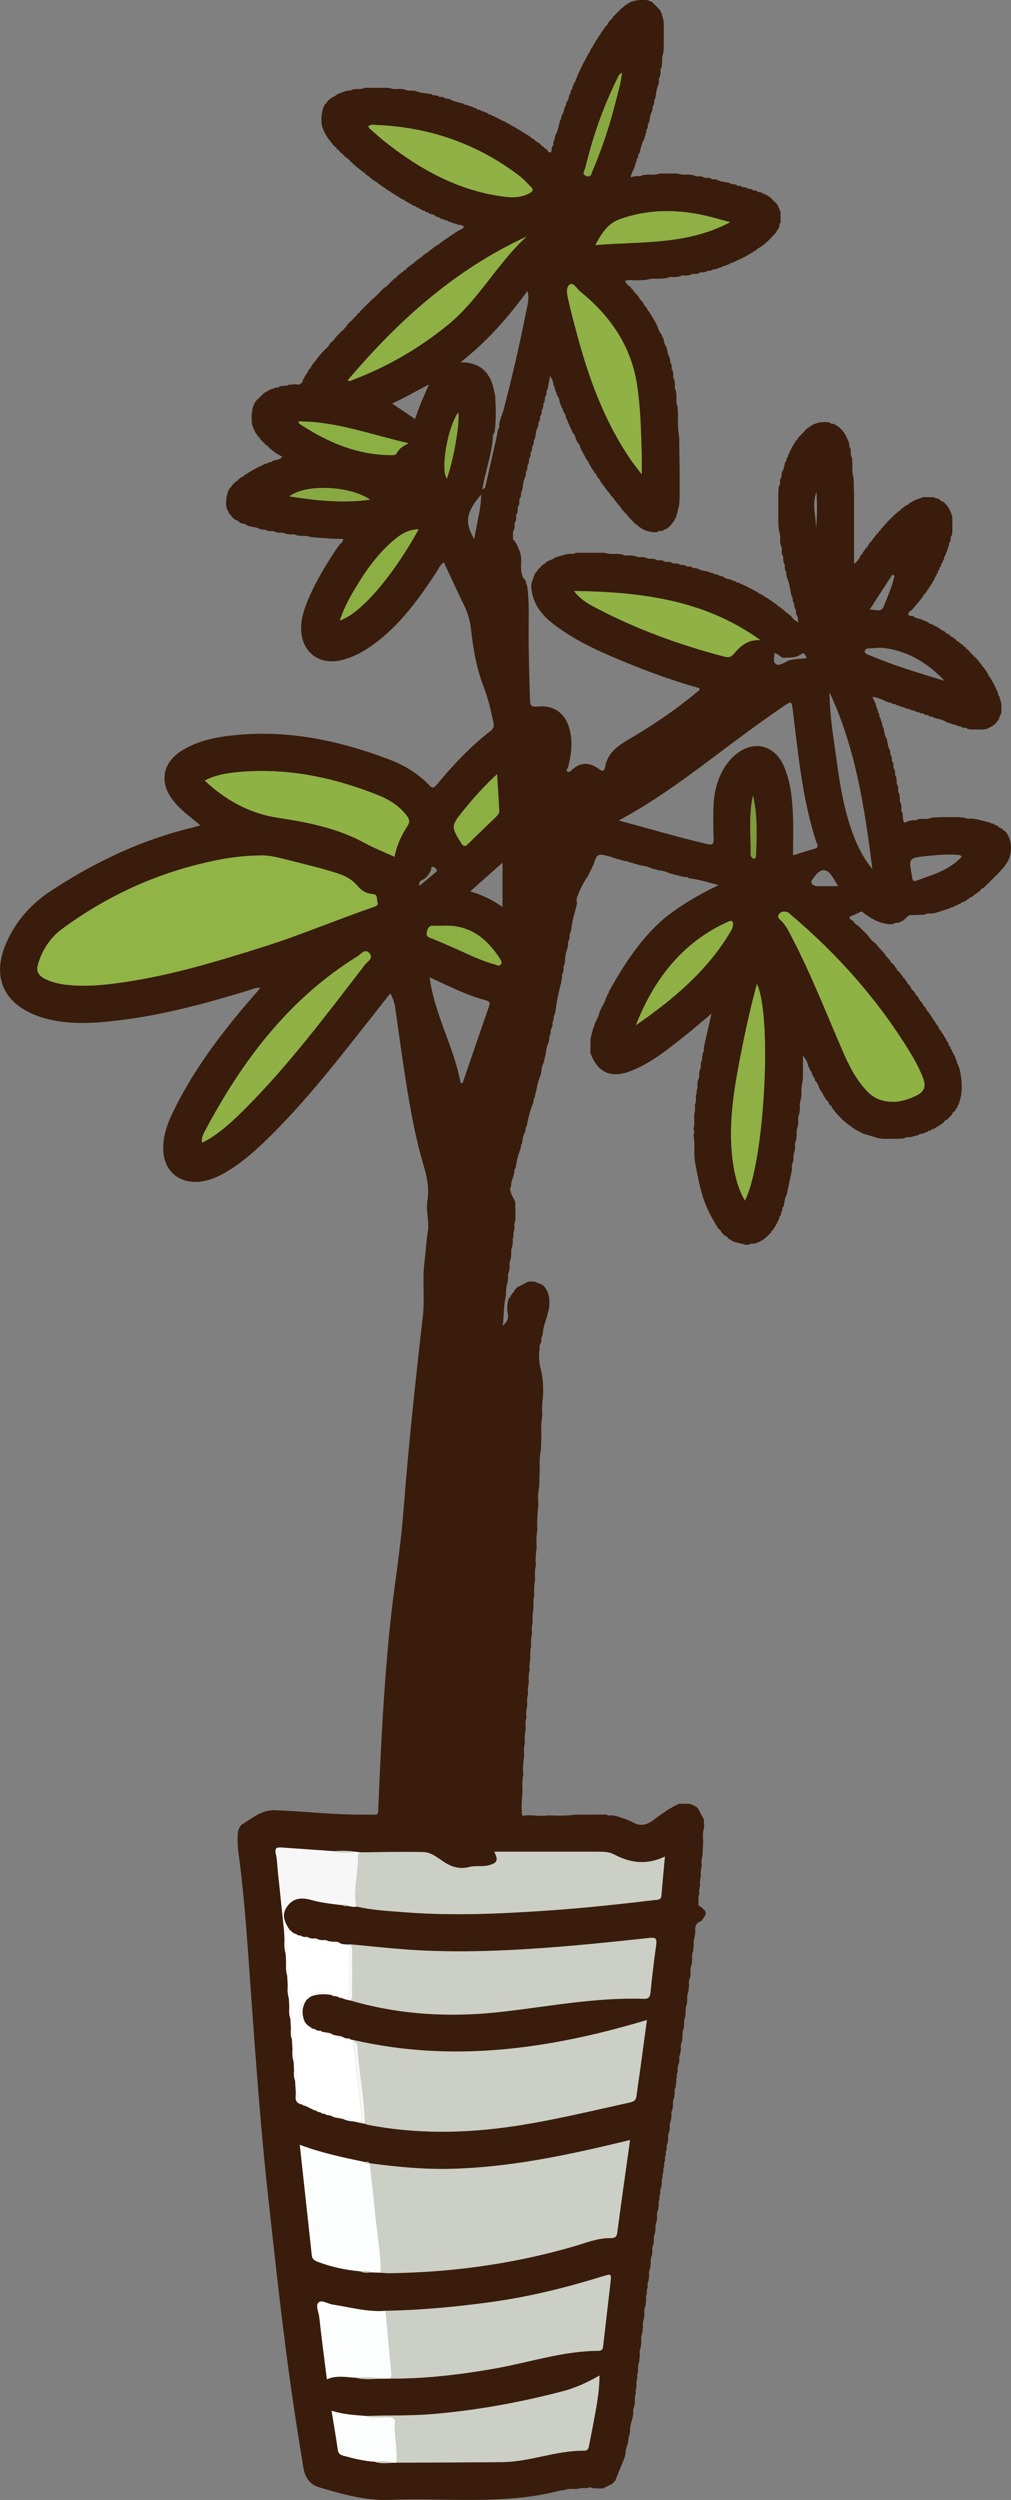 <?xml version="1.0" encoding="UTF-8"?><svg id="_레이어_2" xmlns="http://www.w3.org/2000/svg" viewBox="0 0 347.67 859.28"><rect x="0" y="0" width="347.67" height="859.28" fill="#808080" stroke="none"/><defs><style>.cls-1{fill:#7d9c3c;}.cls-1,.cls-2,.cls-3,.cls-4,.cls-5,.cls-6,.cls-7,.cls-8,.cls-9,.cls-10,.cls-11,.cls-12{stroke-width:0px;}.cls-2{fill:#8caf44;}.cls-3{fill:#8fb245;}.cls-4{fill:#fcfdfd;}.cls-5{fill:#90b446;}.cls-6{fill:#8fb145;}.cls-7{fill:#f7f7f8;}.cls-8{fill:#fff;}.cls-9{fill:#cccfc6;}.cls-10{fill:#88a941;}.cls-11{fill:#8eb044;}.cls-12{fill:#391c0b;}</style></defs><g id="_레이어_1-2"><path class="cls-12" d="m346.78,295.72c-.14.24-.29.49-.43.73-.12.16-.24.32-.36.48-.25.36-.5.72-.75,1.08-.16.19-.32.37-.48.56,0,0-.04.05-.04.05-.15.17-.31.34-.46.52,0,0-.07.09-.07.09-.14.15-.28.3-.42.45h-.14s.01.15.01.15c-.12.13-.25.26-.37.4l-.17.03v.17c-.12.11-.23.23-.34.34l-.19.05-.04.19c-.22-.01-.32.09-.3.3l-.2.05-.05.2-.24.06-.06.24-.19.05-.05.19-.24.06-.06.24-.19.05-.05.19c-.22-.02-.32.09-.31.31l-.19.03-.04.18c-.11.11-.23.22-.34.33l-.17.02-.03.17-.38.36h-.15s-.01.15-.01.15c-.14.13-.28.26-.42.39l-.13.11c-.15.14-.31.29-.46.43l-.08.07c-.53.15-.91.47-1.13.98-.37.27-.74.54-1.12.81-.13.11-.25.21-.38.32l-.11.07c-.33-.03-.51.12-.56.44-.22.14-.43.29-.65.43l-.19-.05-.06.2-.17.09c-.33-.05-.51.1-.57.42-.18.09-.36.18-.55.27-.14.1-.29.21-.43.31-.23.15-.47.29-.7.44-.18.08-.35.16-.53.23-.32-.08-.5.06-.57.36-.17.07-.35.14-.52.2-.31-.08-.49.05-.57.34-.17.06-.35.12-.52.19-.31-.08-.53.02-.62.34-.35.13-.71.26-1.06.39-.26-.17-.35-.01-.42.21-.2.06-.4.11-.6.17-1.48.47-2.95.95-4.43,1.42-.53.08-1.07.16-1.6.24-.76-.14-1.48.01-2.15.37-1.64.06-3.29.12-4.93.17-.33-.15-.49-.01-.56.31,0,0,.02,0,.02,0-.55.11-.88.49-1.14.95l-.21-.02-.05.21-.15-.02-.04.15c-.18.13-.36.26-.54.39-.19.08-.38.16-.57.24-.18.1-.35.2-.53.31-.19.05-.38.1-.56.15-.61-.1-1.15.04-1.64.42-.55,0-1.1.01-1.66.02-.55-.11-1.09-.23-1.64-.34-.37-.08-.73-.17-1.1-.25-.18-.1-.36-.19-.54-.29-.24-.07-.47-.15-.71-.22l-.08-.19-.17.07c-.28-.14-.55-.29-.83-.43l-.09-.21-.21.04c-.23-.13-.45-.26-.68-.38-.17-.12-.33-.24-.5-.36-.38-.24-.77-.49-1.15-.73-.17-.13-.34-.27-.52-.4l-.05-.15-.16.02-.04-.18-.14.08c-.32-.51-.74-.45-1.19-.21-.16.1-.33.2-.49.3-.21.08-.42.16-.63.23-.16.1-.31.2-.47.31-.2.07-.39.14-.59.2-2.14.63-1.24,1.32-.04,2.01.39.7.96,1.23,1.68,1.58.18.17.36.34.53.52,0,0,.02.02.02.02.17.17.35.34.52.52,0,0,.03.03.03.03.17.17.35.34.52.51,0,0,.03.03.03.03.17.17.34.34.52.52,0,0,.03.03.03.03.17.17.34.35.52.52,0,0,.03.03.03.03.17.17.34.35.51.52.73,1.09,1.6,2.03,2.67,2.79.34.38.67.76,1.01,1.14l-.03.18.19.03.02.18.17.05c.12.13.24.25.36.38v.15s.13.01.13.01c.14.15.27.3.41.45l.08.09c.15.17.31.34.46.52,0,0,.04.05.04.05.16.18.32.36.48.54,0,0,.03.01.03.01.16.57.53.96,1.03,1.25l-.11.04.15.03.02.21.19.09c.12.13.24.27.35.4l.1.13c.14.53.44.92.96,1.13.29.38.58.76.87,1.14l.02.24.24.07.11.15c.13.53.43.93.94,1.15.18.23.35.46.53.69l-.11.04.16.04v.19s.17.08.17.08c.13.15.25.3.38.45l.07.1c-.03.33.13.51.45.55.26.38.53.76.79,1.13.11.13.22.26.33.4l.07.1c-.03.33.12.51.44.56.17.24.34.48.52.71l-.11.06.17.04v.17s.15.07.15.07c.12.53.39.94.9,1.16.11.17.21.34.32.51l.29.38s.09.14.09.14c-.05.32.11.49.42.54,0,0,.04.03.04.03.24.37.48.73.72,1.1.12.5.36.91.85,1.12.13.2.26.39.39.59l-.02.22.22.07.09.16c-.05.32.11.5.42.55.16.23.32.47.48.7l-.09.11.18.04-.02.16.15.06c-.05.31.1.47.39.52.25.39.5.78.74,1.16l.35.45c.25.39.5.79.75,1.18.11.15.23.3.34.45.25.4.49.79.74,1.19.12.15.23.31.35.46l.52.78-.11.04.16.05-.03.17.15.07c-.06.32.09.49.39.55.14.22.27.44.41.65l-.03.21.21.08.07.14c.14.21.28.41.42.62.08.17.15.33.23.5.12.16.23.33.35.49.13.23.27.47.4.7l-.05.2.2.08c.15.25.31.5.46.75.07.18.14.36.22.54-.08.32.06.5.36.57.07.17.14.35.21.52-.08.31.05.48.34.55.07.18.14.36.2.54-.09.31.04.49.34.57.06.17.12.33.18.5.12.21.23.43.35.64.13.33.25.66.38,1,.08.15.15.3.23.46.07.22.13.44.2.66-.1.3.01.48.3.57.1.36.2.72.3,1.08.09.18.17.36.26.53.08.35.15.7.23,1.06.78,3.88.89,7.72-.61,11.48-.18.11-.24.26-.18.46-.14.22-.27.44-.41.66l-.07.13-.23.09v.23c-.11.2-.24.4-.36.6-.5.23-.81.62-.94,1.14l-.1.12c-.13.14-.26.27-.4.41h-.15s0,.16,0,.16c-.13.13-.26.26-.38.39h-.15s0,.16,0,.16c-.13.13-.27.26-.4.39l-.14.12c-.51.15-.9.44-1.11.95-.38.26-.76.51-1.14.77-.15.11-.29.22-.44.34l-.8.5-.07-.11-.06.17-.15-.04-.06.14c-.21.13-.42.26-.63.39-.17.07-.35.14-.52.21-.31-.09-.48.05-.56.34-.18.06-.35.13-.53.19-.31-.08-.52.02-.62.33-.33.11-.66.21-.99.32-.17.09-.35.18-.52.27-.2.05-.39.1-.59.15-.43-.09-.79.01-1.05.39-.37.08-.74.16-1.11.23-.36.12-.73.24-1.09.36-.36.05-.73.11-1.09.16-.61-.14-1.14.04-1.63.38-.36.04-.73.07-1.09.11-2.01.02-4.01.04-6.02.06-.54-.07-1.08-.14-1.62-.21l-4.92-1.48c-.17-.06-.35-.11-.52-.17-.18-.11-.36-.21-.54-.32-.19-.07-.38-.14-.57-.22-.18-.12-.37-.23-.55-.35l-.49-.21c-.2-.13-.41-.27-.61-.4l-.16-.08-.08-.21-.21.03c-.21-.13-.41-.27-.62-.4-.06-.31-.24-.47-.57-.43l-.11-.07c-.15-.12-.29-.24-.44-.37l-.05-.16h-.17s-.07-.21-.07-.21h-.23c-.36-.32-.72-.63-1.08-.93-.18-.17-.36-.35-.55-.52,0,0-.02-.02-.02-.02-.18-.18-.35-.35-.53-.53,0,0-.02-.02-.02-.02-.18-.18-.35-.35-.53-.53,0,0-.02-.02-.02-.02-.17-.18-.35-.37-.52-.55,0,0-.02,0-.02,0-.34-.4-.68-.8-1.01-1.2l.09-.11-.18-.03v-.19s-.18-.07-.18-.07l-.37-.43-.08-.1c-.13-.54-.44-.95-.95-1.21-.09-.15-.17-.3-.26-.46-.12-.5-.35-.92-.85-1.14-.09-.18-.18-.35-.27-.53-.11-.14-.21-.28-.32-.42-.23-.39-.46-.79-.69-1.18.07-.32-.08-.48-.37-.55-.08-.18-.16-.36-.24-.54-.11-.16-.22-.31-.33-.47-.11-.21-.21-.41-.32-.62-.24-.85-.57-1.66-1.26-2.27-.06-.16-.13-.32-.19-.47.08-.32-.04-.52-.36-.61.06-.2,0-.35-.18-.46-.12-.21-.24-.43-.36-.64.06-.2,0-.36-.18-.47.08-.42-.12-.7-.46-.91-.12-.26-.23-.53-.35-.79l.04-.23-.22-.12c-.07-.22-.15-.44-.22-.65-.29-.99-.59-1.97-1.77-3.34v7.13c-.04.55-.08,1.11-.11,1.66-.43,1.43-.48,2.89-.4,4.36-.05.54-.11,1.09-.16,1.63-.44,1.06-.47,2.16-.37,3.28-.06.54-.12,1.09-.17,1.63-.45,1.05-.49,2.14-.39,3.25-.04.37-.08.75-.12,1.12-.45,1.05-.51,2.15-.42,3.26l-.19,1.62c-.44.86-.47,1.78-.37,2.72-.05.37-.09.74-.14,1.11-.45.86-.5,1.77-.41,2.71-.05.37-.1.74-.15,1.1-.43.68-.48,1.42-.37,2.19-.05.36-.1.73-.15,1.09-.5,2.36-.99,4.71-1.49,7.07-.07.35-.14.71-.21,1.06-.61.83-.66,1.83-.83,2.79-.08.36-.16.72-.24,1.09-.4.26-.48.63-.39,1.07-.05.2-.1.4-.15.6-.23.08-.38.19-.21.45-.12.37-.24.74-.36,1.11-.28.09-.41.26-.31.56-.07.21-.14.42-.2.63-.1.16-.2.33-.3.5-.08.21-.16.42-.24.63-.09.14-.18.27-.27.41-.1.21-.19.41-.29.62-.12.17-.24.35-.36.52-.24.38-.48.76-.72,1.14-.3.04-.46.2-.42.52,0,0-.09.12-.09.12-.13.15-.26.29-.4.44l-.16.03v.16c-.12.11-.23.22-.34.34l-.18.03-.03.18c-.11.11-.23.22-.34.33h-.17s-.04.16-.04.16c-.15.13-.31.26-.46.39,0,0-.09.07-.09.07-.19.15-.38.29-.58.44-.19.09-.38.18-.57.27-.14.1-.29.2-.43.3l-.66.24-.52.28-1.07.23c-.6-.12-1.14.01-1.64.34-.37,0-.74,0-1.1,0-1.27-.33-2.55-.65-3.82-.98l-.2-.17s-.26,0-.26,0c-.22-.13-.44-.27-.66-.4,0,0-.14-.07-.14-.07l-.08-.22s-.22.02-.22.02c-.2-.13-.4-.26-.61-.39-.22-.5-.62-.81-1.14-.96,0,0-.1-.09-.1-.09-.14-.14-.29-.28-.43-.43l-.12-.12-.43-.44-.09-.1c-.15-.52-.46-.9-.97-1.11-1.86-2.98-3.59-6.02-4.8-9.34-1.61-4.42-2.38-9.03-3.29-13.61-.08-.9-.16-1.8-.23-2.7.07-2.21.12-4.41-.26-6.6.29-.7.28-1.39,0-2.09.37-1.46.3-2.93.18-4.4.23-1.26.49-2.52.28-3.81.43-1.06.42-2.16.34-3.27.25-.52.4-1.06.21-1.63.42-.68.39-1.43.31-2.18.08-.54.16-1.09.24-1.63.44-.67.43-1.42.36-2.18.06-.36.13-.73.19-1.09.46-.67.44-1.42.38-2.18.07-.35.14-.7.21-1.05.34-.32.34-.71.23-1.13.09-.54.18-1.07.28-1.61.44-.49.41-1.07.33-1.66.07-.36.13-.72.2-1.09.76-3.35,1.52-6.71,2.44-10.74-3.82,3.19-6.96,5.92-10.23,8.49-5.48,4.33-10.97,8.69-17.57,11.26-6.81,2.65-11.47.48-13.87-6.32.03-1.61.06-3.22.08-4.82.32-1.28.64-2.56.96-3.84,0,0,0,.02,0,.02.3-.08.37-.28.27-.56.11-.36.22-.73.33-1.09.73-1.19,1.29-2.45,1.56-3.84,0,0,0,0,0,0,.1-.18.2-.35.3-.53.15-.35.3-.69.44-1.04.66-1.03,1.25-2.09,1.47-3.31,0,0-.01.02-.01.02.32-.07.41-.28.34-.59.06-.17.13-.34.19-.51.31-.08.42-.28.34-.58.07-.17.13-.34.2-.51,5.13-9.12,10.75-17.87,18.76-24.81,0,0,.09-.07.09-.07,5.58-4.57,11.81-8.14,18.79-11.56-3.72-.91-6.71-1.93-9.87-2.27-.16-.04-.32-.07-.48-.11-.3-.38-.69-.42-1.12-.32-.45-.09-.91-.19-1.36-.28-.27-.09-.55-.17-.82-.26-.45-.1-.9-.19-1.35-.29-.28-.09-.56-.18-.84-.27-.36-.08-.73-.16-1.09-.24-1.2-.63-2.48-.97-3.84-1.03l-.1-.13s-.16.05-.16.05c-.27-.09-.54-.18-.8-.27-.37-.08-.74-.16-1.1-.24-1.2-.64-2.48-.97-3.83-1.05l-.1-.13s-.16.05-.16.05c-.27-.09-.54-.18-.81-.28-.34-.08-.68-.15-1.01-.23-.2-.08-.4-.17-.61-.25-.54-.13-1.08-.26-1.63-.39-.31-.37-.71-.38-1.14-.3-.26-.07-.51-.13-.77-.2-.28-.09-.56-.18-.84-.28-.36-.08-.73-.16-1.09-.24-.92-.31-1.82-.68-2.75-.91-4.08-1.02-4.09-1-5.46,3.14,0,0,0,0,0,0-.11.17-.21.35-.32.52-.07.2-.14.39-.21.59-.11.17-.21.33-.32.5-.07.2-.15.4-.22.59-.11.17-.22.33-.32.5-.07.19-.15.39-.22.58-1.45,2.25-2.8,4.55-3.7,7.09-.48.86-.48,1.76-.23,2.69-.7,2.91-1.7,5.76-1.97,8.77-.08.35-.16.7-.23,1.05-.41.5-.4,1.08-.33,1.68-.07.35-.15.7-.22,1.05-.4.51-.4,1.09-.32,1.68-.07.35-.14.7-.22,1.05-.49,1.43-.86,2.88-.83,4.4-.09.53-.19,1.06-.28,1.59-.32.33-.33.72-.22,1.14-.09.54-.18,1.07-.26,1.61-.34.32-.35.71-.24,1.12-.12.71-.25,1.42-.37,2.13-.86,3.25-1.57,6.52-1.95,9.86-.08.35-.16.69-.24,1.04-.4.51-.4,1.09-.33,1.68-.19.11-.23.26-.1.45-.37.31-.4.72-.3,1.16-.06.37-.13.75-.19,1.12-.52.65-.54,1.41-.49,2.18-.19.12-.23.27-.11.46-.38.3-.41.7-.31,1.14-.07.37-.14.75-.21,1.12-.61,1.39-1,2.84-1.03,4.36l-.17.17s.07.23.07.23c-.08.21-.15.42-.23.64-.11.55-.22,1.1-.33,1.66-.53,1.04-.83,2.13-.86,3.3-.08.35-.16.71-.25,1.06-.78,1.94-1.34,3.93-1.58,6.01,0,0,0-.01,0-.01-.27.09-.36.26-.21.52-.12.52-.24,1.04-.36,1.55-.31.13-.35.36-.25.65-.08.38-.15.75-.23,1.13-.98,2.28-1.55,4.67-2.03,7.09-.07.32-.15.63-.22.95-.31.13-.36.36-.25.65-.08.38-.15.75-.23,1.13-.62,1-.85,2.12-.93,3.27-.07.32-.14.63-.22.95-.3.13-.35.36-.24.64-.07.38-.14.75-.22,1.13-.78,1.74-1.2,3.58-1.49,5.45-.07.34-.14.69-.21,1.03-.39.29-.43.69-.33,1.12-.13.53-.25,1.06-.38,1.6-.42,1.07-.81,2.16-.76,3.34-.25.52-.52,1.04-.24,1.64.15,1.45,1.18,2.53,1.64,3.85.03,1.99.05,3.98.08,5.96-.38,1.06-.44,2.16-.34,3.27-.27.88-.5,1.76-.3,2.69-.37.51-.35,1.07-.24,1.65-.07.55-.13,1.11-.2,1.66-.42.87-.45,1.79-.36,2.73-.06.54-.12,1.09-.19,1.63-.43.87-.45,1.79-.37,2.73-.07.54-.14,1.09-.21,1.63-.41.68-.42,1.43-.33,2.18-.07.54-.13,1.09-.2,1.63-.55,1.4-.49,2.88-.54,4.34-.8,3.32-.68,6.73-1.08,10.45,1.46-1.29,2.07-2.47,1.73-4.04-.36-1.62-.21-3.23.14-4.83.09-.21.17-.41.26-.62.35-.22.6-.51.56-.96l.02-.03c.31-.05.47-.21.42-.54l.08-.12c.38-.18.66-.43.69-.89.33-.38.66-.76.99-1.14,0,0,.02-.02.02-.02,1.29-.66,2.59-1.33,3.88-1.99h2.07c.9.36,1.81.73,2.71,1.11.18.13.35.27.53.4,1.92,2.22,2.14,4.84,1.82,7.6-.06.26-.12.52-.18.79-.09.27-.17.55-.26.82-.12.54-.25,1.08-.37,1.62-.7,1.96-1.3,3.95-1.41,6.05-.19.12-.23.27-.1.46-.38.31-.41.71-.3,1.15-.07.37-.13.75-.2,1.12-.55.65-.53,1.41-.44,2.18-.37,1.82-.17,3.64.07,5.45.94,3.38,1.27,6.83,1.12,10.33-.26,2.37-.48,4.73-.26,7.12-.44,2.16-.41,4.34-.32,6.52-.05,1.64-.11,3.29-.16,4.93-.34,2.17-.56,4.35-.4,6.55-.07,2.18-.14,4.36-.21,6.54-.48,1.97-.4,3.97-.29,5.97-.25,2.92-.54,5.83-.3,8.76-.43,1.97-.37,3.97-.27,5.97-.25,2-.49,4-.25,6.03-.43,1.61-.38,3.24-.27,4.88-.26,1.82-.5,3.64-.27,5.48-.42,1.42-.38,2.88-.27,4.34-.26,1.64-.5,3.27-.27,4.94-.41,1.24-.38,2.51-.26,3.79-.25,1.45-.48,2.91-.26,4.39-.41,1.42-.41,2.87-.3,4.33-.25,1.27-.46,2.55-.23,3.85-.42,1.42-.42,2.87-.31,4.34-.26,1.27-.47,2.54-.25,3.85-.4,1.24-.4,2.51-.28,3.79-.27,1.45-.5,2.91-.28,4.39-.41,1.24-.39,2.51-.26,3.79-.26,1.64-.49,3.28-.26,4.94-.41,1.42-.39,2.87-.27,4.33-.28,2.18-.55,4.37-.3,6.58-.44,1.97-.36,3.97-.27,5.97-.25,2.37-.41,4.74-.21,7.12-.18,1.6.92.87,1.61.89.56,0,1.13,0,1.69,0,0,0,.25.11.25.11l.25-.1c1.84.22,3.67.22,5.51,0,2.92.14,5.84.24,8.74-.22,3.62-.01,7.24-.03,10.86-.04.68.38,1.41.36,2.15.26.54.1,1.09.2,1.63.3,1.85.69,3.81,1.18,5.51,2.13,2.62,1.45,4.76.87,6.98-.78,2.82-2.09,5.64-4.19,8.88-5.64,1.22,0,2.45,0,3.67.01.57.24,1.14.48,1.71.73.34.25.69.49,1.03.74.69,1.28,1.38,2.57,2.07,3.85.05.89.1,1.78.14,2.67-.49,1.6-.51,3.23-.34,4.88l-.24,4.94c-.4,1.24-.4,2.51-.29,3.79-.26,1.09-.46,2.18-.24,3.3-.4,1.05-.4,2.14-.29,3.24-.25.9-.44,1.81-.24,2.76-.39.88-.41,1.79-.3,2.73,0,.37,0,.74-.01,1.11-.13.35.05.41.34.36,2.72,2.03,2.78,2.6.56,5.22-1.76.63-2.25,1.94-2,3.67-.06.55-.12,1.09-.17,1.64-.43,1.06-.47,2.16-.39,3.27-.06.54-.12,1.09-.17,1.63-.4.87-.44,1.79-.33,2.73-.08.73-.15,1.45-.23,2.18-.41.87-.43,1.79-.34,2.73-.06.55-.12,1.09-.18,1.64-.4.87-.45,1.79-.35,2.73-.08.73-.16,1.45-.25,2.18-.42.87-.43,1.79-.35,2.73-.06.54-.13,1.09-.19,1.63-.42.87-.44,1.79-.36,2.73-.07.54-.13,1.09-.2,1.63-.39.69-.41,1.43-.3,2.18-.06.55-.13,1.09-.19,1.64-.42.87-.46,1.79-.37,2.73l-.2,1.63c-.43.87-.46,1.79-.38,2.73-.07.54-.14,1.09-.22,1.63-.41.68-.41,1.43-.32,2.18-.05.36-.09.73-.14,1.09-.45.86-.48,1.79-.4,2.73-.27.69-.47,1.39-.28,2.14-.32.33-.31.72-.19,1.13-.09.73-.19,1.45-.28,2.18-.41.68-.42,1.43-.32,2.18-.07.54-.14,1.09-.21,1.63-.41.68-.42,1.42-.33,2.18-.07.54-.14,1.09-.21,1.63-.41.68-.43,1.42-.33,2.18-.07.54-.14,1.09-.21,1.63-.45.86-.48,1.79-.4,2.73-.05.36-.1.73-.15,1.09-.44.86-.47,1.79-.4,2.73-.05.36-.1.73-.15,1.09-.41.68-.43,1.42-.34,2.18-.26.7-.46,1.42-.29,2.18-.38.5-.37,1.06-.26,1.64-.26.69-.46,1.4-.29,2.15-.38.51-.37,1.08-.26,1.67-.26.69-.47,1.39-.29,2.15-.38.51-.37,1.08-.27,1.67-.07.54-.14,1.09-.21,1.63-.41.68-.42,1.43-.33,2.18-.27.7-.46,1.42-.28,2.18-.37.5-.36,1.06-.25,1.64-.07.55-.13,1.09-.2,1.64-.43.87-.46,1.79-.38,2.73-.07.54-.14,1.09-.2,1.63-.4.68-.42,1.43-.32,2.18-.07.55-.14,1.09-.2,1.64-.44.86-.47,1.79-.39,2.73-.05.36-.09.73-.14,1.09-.44.86-.47,1.79-.39,2.73-.05.36-.09.73-.14,1.09-.43.87-.47,1.79-.39,2.73-.07.54-.13,1.09-.2,1.63-.43.87-.46,1.79-.37,2.73-.06.54-.13,1.09-.19,1.63-.4.69-.4,1.43-.3,2.18-.26.71-.42,1.42-.25,2.18-.4.69-.39,1.43-.29,2.18-.08.73-.16,1.45-.24,2.18-.42.87-.43,1.79-.34,2.73-.06.54-.12,1.09-.18,1.63-.4.87-.44,1.79-.33,2.73-.08.73-.15,1.45-.23,2.18-.41.87-.43,1.79-.32,2.73-.07.73-.15,1.45-.22,2.18-.4.88-.42,1.79-.31,2.73-.07.73-.14,1.45-.22,2.18-.42,1.06-.45,2.16-.36,3.27-.25.71-.41,1.43-.21,2.18-.43,1.05-.43,2.15-.35,3.25-.25.72-.41,1.44-.21,2.2-.39.88-.41,1.79-.32,2.73-.06.55-.13,1.09-.19,1.64-.44.86-.48,1.79-.41,2.73-.09.53-.18,1.06-.28,1.59-.47,1.43-.86,2.88-.82,4.41-.09.53-.19,1.06-.28,1.59-.32.33-.32.73-.22,1.14-.11.53-.22,1.06-.32,1.59-.45,1.06-.73,2.16-.74,3.32-.07.36-.15.72-.22,1.08-1.1,2.72-2.2,5.44-3.3,8.16-.34.38-.69.75-1.03,1.13-1.09.53-2.19,1.06-3.28,1.59-1.07-.02-2.15-.05-3.22-.07-.75-.42-1.5-.39-2.26-.02-1.29-.22-2.54.06-3.8.29-1.28-.05-2.57-.23-3.8.3-.54.08-1.09.16-1.63.23-19.31,5.01-39.03,2.43-58.57,3.18-8.35.32-16.37-1.97-24.3-4.34-3.38-1.01-4.86-3.64-5.39-6.88-1.17-7.17-2.31-14.34-3.38-21.52-3.48-23.36-5.97-46.84-8.58-70.3-2.45-22.03-4.08-44.14-5.69-66.25-1.31-17.94-2.29-35.9-4.72-53.74-.22-1.61-.22-3.26-.22-4.9,0-1.69.38-3.55,1.77-4.4,3.46-2.13,6.65-4.89,11.18-4.72,10.44.4,20.83,1.66,31.3,1.51,4.51-.07,4,.99,4.21-3.97.84-20.16,1.85-40.3,3.88-60.38,1.33-13.2,3.63-26.28,4.65-39.51,1.74-22.56,4.15-45.05,6.72-67.53.7-6.18-.25-12.51.57-18.76.45-3.42.57-6.89,1.14-10.29.58-3.49-.72-6.94-.18-10.3.69-4.31,0-8.17-1.25-12.33-2.79-9.29-4.5-18.88-6.04-28.47-1.38-8.6-2.52-17.24-3.76-25.87-.23-1.61-.74-3.11-1.67-4.87-1.81,2.29-3.47,4.4-5.13,6.51-10.88,13.75-21.53,27.69-33.85,40.23-4.97,5.07-10.07,9.98-16.09,13.82-3.39,2.16-6.95,3.92-11.07,4.21-6.57.45-11.45-3.73-11.91-10.3-.33-4.78,1.14-9.16,3.16-13.36,6.17-12.86,14.45-24.33,23.55-35.24,2.14-2.57,4.37-5.07,6.64-7.71-1.51-.33-2.63.39-3.79.74-14.68,4.48-29.46,8.52-44.74,10.36-8.68,1.05-17.38,1.66-25.97-.79-.96-.27-1.9-.61-2.82-.97-11.15-4.42-14.88-13.33-10.23-24.4,3.23-7.69,8.52-13.69,15.43-18.25,15.19-10.02,31.43-17.71,49.2-21.95.69-.16,1.36-.38,2.32-.66-1.67-1.36-3.15-2.53-4.6-3.74-1.81-1.52-3.53-3.13-4.97-5.03-4.55-5.98-3.5-12.53,2.8-16.66,5.38-3.53,11.55-4.79,17.79-5.48,18.67-2.07,36.5,1.69,53.85,8.25,5.2,1.97,9.99,4.83,13.86,8.93,1.08,1.14,1.61.9,2.49-.17,5.62-6.81,11.65-13.23,18.67-18.64.95-.73,1.12-1.54.9-2.61-.87-4.27-1.87-8.52-3.44-12.58-2.41-6.22-3.54-12.81-4.25-19.28-.35-3.22-1.09-5.86-2.43-8.61-2.38-4.87-4.63-9.81-6.98-14.81-1.32.97-1.81,2.28-2.54,3.4-5.64,8.61-11.63,16.94-19.77,23.43-3.79,3.02-7.88,5.53-12.63,6.76-7.9,2.04-14.05-2.68-14.13-10.81-.03-3.63,1.16-6.95,2.54-10.23,2.69-6.38,6.36-12.21,10.16-17.96.31-.05.47-.23.44-.56,0,0,.06-.09.06-.09.68-.47,1.15-1.08,1.33-1.9-.43-.03-.86-.05-1.29-.08-.91-.02-1.82-.04-2.72-.06-1.81-.13-3.62-.26-5.43-.38-.55-.05-1.11-.1-1.66-.15-1.05-.38-2.13-.49-3.24-.4-.55-.06-1.1-.13-1.65-.19-.68-.38-1.41-.45-2.16-.33-.56-.07-1.11-.14-1.67-.21-.67-.41-1.4-.47-2.16-.36-.37-.05-.74-.1-1.12-.15-.67-.42-1.4-.51-2.16-.41-.36-.06-.72-.12-1.08-.18-.3-.34-.66-.41-1.08-.28l-1.14-.19c-1-.63-2.15-.71-3.27-.93-.34-.08-.69-.16-1.03-.24-.63-.59-1.44-.73-2.24-.91-.17-.06-.33-.12-.5-.18-.42-.57-1.02-.86-1.68-1.04,0,0-.02-.02-.02-.02-.18-.15-.36-.31-.54-.46,0,0-.08-.07-.08-.07-.16-.16-.32-.31-.47-.47,0,0-.07-.08-.07-.08.01-.32-.14-.49-.46-.51-.23-.39-.47-.78-.7-1.17.08-.31-.02-.52-.34-.61-.08-.33-.17-.67-.25-1-.28-1.88.01-3.69.61-5.48.22-.39.45-.77.67-1.16.3-.03.45-.19.41-.5l.14-.02s-.02-.14-.02-.14c.12-.13.25-.26.37-.39l.17-.02s.01-.17.01-.17c.12-.12.24-.24.35-.35,0,0,.17-.01.17-.01,0,0,.02-.16.02-.16.13-.12.27-.25.4-.37,0,0,.15-.12.15-.12.31.03.46-.12.49-.41.42-.31.84-.62,1.26-.93,0,0,.2.03.2.03l.06-.21.13.04s.03-.14.03-.14c.33.05.5-.1.56-.41.21-.13.43-.26.64-.39,0,0,.22.03.22.03l.08-.22s.14-.08.14-.08c.2-.14.41-.27.61-.41.17-.08.35-.16.52-.24.16-.11.32-.22.48-.34.21-.1.42-.2.64-.3.13-.09.26-.17.39-.26.25-.13.5-.25.74-.38,0,0,.21.05.21.05l.09-.21c.26-.13.53-.26.79-.38,0,0,.21.05.21.05l.1-.21c.25-.1.49-.2.74-.3.14-.08.28-.15.42-.23.22-.07.43-.14.65-.21.3.1.46-.03.55-.31.18-.05.36-.11.53-.16.43.09.75-.06.99-.42.21-.05.42-.11.62-.16.9-.24,1.93-.21,2.63-1.24-.74-.43-1.42-.83-2.1-1.22,0,0-.06-.04-.06-.04-.17-.13-.33-.26-.5-.39l-.06-.16s-.17.01-.17.01c0,0-.04-.18-.04-.18l-.14.07c-.42-.33-.83-.67-1.25-1-.03-.31-.2-.47-.52-.46,0,0-.08-.07-.08-.07,0-.3-.16-.46-.47-.44,0,0-.11-.1-.11-.1-.14-.14-.29-.28-.43-.42,0,0-.12-.12-.12-.12-.14-.14-.28-.28-.42-.42,0,0-.13-.13-.13-.13-.14-.14-.28-.28-.42-.43,0,0-.11-.12-.11-.12-.14-.16-.29-.31-.43-.47,0,0-.07-.08-.07-.08.02-.32-.14-.5-.45-.53-.26-.39-.52-.77-.78-1.16-.11-.14-.22-.29-.32-.43-.12-.24-.25-.47-.37-.71,0,0,.04-.23.04-.23l-.22-.11c-.08-.24-.16-.47-.24-.71-.09-.18-.18-.35-.27-.53-.07-.35-.14-.71-.21-1.06-.13-2.04-.08-4.06.59-6.02.17-.12.23-.27.18-.47.13-.21.27-.42.4-.64,0,0,.08-.13.08-.13.09-.12.18-.23.27-.35.84-.82,1.68-1.64,2.52-2.46.14-.11.28-.22.42-.33.4-.22.81-.45,1.21-.67.21-.12.42-.24.63-.35.35-.13.7-.26,1.06-.39.26.17.37.02.44-.21.2-.05.4-.1.6-.15.44.09.83.02,1.12-.37.54-.08,1.07-.16,1.61-.25.59.13,1.13.04,1.61-.33.73-.05,1.47-.11,2.2-.16.72.04,1.51.43,2.05-.41,0,0,.08-.08.08-.08.27,0,.42-.1.32-.4.08-.22.16-.44.24-.66.08-.14.17-.27.25-.41.1-.22.2-.44.3-.66.11-.15.21-.3.32-.46.08-.19.17-.37.25-.56.32-.07.46-.26.4-.59l.14-.04s-.04-.13-.04-.13c0,0,.19-.06.19-.06,0,0-.05-.18-.05-.18.15-.22.29-.45.44-.67.31-.06.46-.23.41-.55l.13-.03s-.03-.13-.03-.13c0,0,.22-.07.22-.07,0,0-.02-.21-.02-.21.3-.41.61-.83.91-1.24.13-.16.27-.33.4-.49l.15-.03s-.02-.15-.02-.15c0,0,.22-.06.22-.06,0,0-.01-.21-.01-.21.31-.39.62-.78.92-1.17.16-.18.32-.37.47-.55,0,0,.05-.06.05-.06.15-.17.3-.33.45-.5,0,0,.09-.11.09-.11.13-.15.26-.29.39-.44l.16-.03s0-.16,0-.16c0,0,.22-.05.22-.05v-.21c.82-.62,1.51-1.35,2-2.26.17-.18.33-.36.5-.54,0,0,.03-.04.03-.04.33-.02.49-.19.48-.52,0,0,.05-.06.05-.06.31-.02.48-.17.46-.5,0,0,.07-.08.07-.08.15-.15.29-.31.44-.46,0,0,.1-.12.1-.12.13-.14.27-.28.4-.43,0,0,.15-.01.15-.01,0,0,0-.15,0-.15.12-.13.24-.25.35-.38,0,0,.18-.05.18-.05,0,0,.02-.18.02-.18,0,0,.2-.03.2-.03l-.03-.18c1.03-.78,1.91-1.7,2.59-2.8.17-.18.34-.36.51-.54,0,0,.02-.02.02-.02.17-.18.34-.35.5-.53,0,0,.03-.04.03-.04.32-.02.49-.19.5-.52,0,0,.04-.04.04-.04.32-.01.49-.18.49-.51,0,0,.05-.06.05-.06.31-.01.48-.17.48-.49,0,0,.07-.07.07-.07.31,0,.47-.16.47-.48,0,0,.08-.08.08-.08.15-.16.3-.31.46-.47,0,0,.09-.09.09-.09.31,0,.46-.15.45-.46,0,0,.09-.1.09-.1.15-.15.3-.3.44-.45,0,0,.1-.1.1-.1.15-.15.29-.29.44-.44,0,0,.11-.11.11-.11.15-.15.29-.29.44-.44,0,0,.11-.11.11-.11.15-.15.29-.29.44-.44,0,0,.11-.11.11-.11.15-.15.29-.29.44-.44,0,0,.11-.11.11-.11.15-.15.29-.29.44-.44,0,0,.11-.11.11-.11.15-.15.3-.29.44-.44,0,0,.1-.1.1-.1.15-.15.3-.3.45-.44,0,0,.1-.09.1-.09.31,0,.46-.14.46-.45,0,0,.08-.08.08-.08.31,0,.47-.15.47-.46,0,0,.08-.07.08-.07.32,0,.48-.16.49-.47,0,0,.06-.06.06-.06.32,0,.49-.16.5-.48,0,0,.05-.05.05-.05.33,0,.49-.17.51-.49,0,0,.04-.04.04-.04.18-.17.35-.33.53-.5,0,0,.03-.02.03-.02.18-.17.36-.34.54-.51.91-.51,1.65-1.2,2.26-2.04,0,0,.19.02.19.02l.03-.2h.18s.05-.19.05-.19c.13-.12.26-.24.4-.37,0,0,.14.02.14.02,0,0,.01-.14.01-.14.15-.14.31-.28.47-.42,0,0,.09-.07.09-.07.32.01.49-.14.51-.46.6-.51,1.2-1.02,1.8-1.53,0,0,.15.06.15.06l.03-.18h.18s.06-.18.06-.18c.14-.12.29-.25.43-.37,0,0,.12-.09.12-.09.32.03.48-.13.51-.44,0,0,.05-.04.05-.04.19-.16.38-.32.57-.48.37-.28.74-.56,1.11-.84.11-.1.23-.2.34-.3,0,0,.14-.1.14-.1.32.03.47-.12.51-.42.43-.34.86-.68,1.29-1.02,0,0,.09.1.09.1l.04-.18h.18s.07-.17.07-.17c.15-.13.31-.26.46-.38,0,0,.09-.07.09-.07.33.03.51-.13.55-.45.38-.27.76-.54,1.14-.8.13-.11.25-.21.38-.32,0,0,.11-.08.11-.08.33.03.5-.12.55-.44.38-.26.76-.52,1.14-.78.14-.11.28-.23.41-.34,0,0,.09-.06.08-.06.19-.15.38-.3.58-.45.21-.14.42-.29.62-.43,0,0,.19.04.19.04l.05-.2.15.03s.04-.14.04-.14c.32.05.48-.1.52-.4.39-.26.78-.51,1.17-.77.14-.11.28-.22.42-.33.41-.27.82-.54,1.23-.8.13-.1.25-.2.38-.3,0,0,.11-.07.11-.07.2-.14.39-.29.59-.43.19-.11.38-.22.57-.33.12-.09.24-.17.35-.26,0,0,.12-.07.12-.07.2-.14.39-.28.59-.43.19-.1.38-.21.57-.31.12-.09.25-.18.37-.28,0,0,.1-.06.1-.06.79-.2,1.39-.66,1.94-1.27-.58-.4-1.15-.78-1.89-.67-.19-.05-.38-.09-.57-.14-.08-.24-.21-.39-.48-.23-.38-.11-.76-.22-1.14-.32-.17-.09-.34-.18-.52-.27-.35-.1-.7-.2-1.06-.3-.1-.3-.29-.4-.59-.3-.22-.06-.45-.13-.67-.19,0,0-.13-.21-.13-.21l-.22.06c-.38-.14-.77-.29-1.15-.43-.09-.28-.26-.41-.56-.31-.21-.07-.43-.13-.64-.2-.58-.6-1.32-.83-2.11-.97-.16-.06-.32-.11-.48-.17-.09-.3-.27-.42-.58-.34-.18-.06-.36-.13-.55-.19-.08-.28-.24-.42-.54-.33-.19-.07-.37-.14-.56-.21-.18-.11-.35-.22-.53-.33-.19-.07-.37-.14-.56-.21-.07-.28-.23-.43-.54-.34-.18-.07-.35-.14-.53-.21-.08-.3-.25-.44-.57-.36-.16-.07-.32-.14-.48-.2-.22-.13-.43-.26-.65-.4,0,0-.16-.07-.16-.07s-.07-.19-.07-.19l-.17.06c-.26-.15-.51-.29-.77-.44-.14-.1-.27-.19-.41-.29-.2-.09-.4-.18-.6-.28-.06-.28-.2-.43-.51-.35-.16-.08-.33-.15-.49-.23-.21-.14-.43-.28-.64-.42,0,0-.11-.06-.11-.06-.12-.08-.24-.16-.35-.24-.21-.11-.41-.23-.62-.34-.17-.12-.34-.24-.51-.37-.4-.24-.79-.47-1.19-.71-.15-.11-.3-.22-.44-.34-.4-.25-.81-.5-1.21-.75-.14-.11-.28-.22-.42-.33-.4-.26-.8-.51-1.2-.77-.15-.12-.29-.23-.44-.35-.38-.25-.77-.5-1.15-.75-.05-.3-.21-.46-.53-.41l-.03-.14s-.14.03-.14.03c0,0-.07-.22-.07-.22h-.22c-.19-.12-.39-.25-.58-.38-.2-.16-.4-.31-.59-.47,0,0-.06-.04-.06-.04-.17-.14-.34-.27-.51-.41l-.04-.15s-.15.02-.15.02c0,0-.05-.21-.05-.21l-.2.02c-.4-.31-.8-.62-1.2-.93-.04-.31-.21-.47-.53-.45,0,0-.1-.07-.1-.07-.15-.13-.3-.26-.45-.38l-.05-.16s-.17,0-.17,0-.03-.19-.03-.19l-.16.05c-.4-.33-.8-.66-1.2-.98-.18-.16-.37-.31-.55-.47,0,0-.06-.05-.06-.05-.17-.14-.33-.29-.5-.43,0,0-.13-.1-.13-.1-.14-.12-.28-.25-.41-.37l-.05-.17s-.18-.01-.18-.01c0,0-.03-.19-.03-.19l-.17.04c-.63-.84-1.38-1.54-2.3-2.05-.03-.32-.2-.49-.52-.5,0,0-.04-.04-.04-.04-.02-.32-.18-.49-.51-.49,0,0-.05-.05-.05-.05-.17-.16-.33-.33-.5-.49,0,0-.06-.06-.06-.06,0-.32-.17-.48-.49-.49,0,0-.06-.06-.06-.06-.16-.16-.33-.33-.49-.5,0,0-.05-.05-.05-.05,0-.32-.17-.49-.49-.51,0,0-.04-.04-.04-.04-.16-.18-.33-.36-.49-.54-.33-.4-.66-.8-.99-1.2,0,0,.05-.16.05-.16l-.19-.03v-.17s-.15-.06-.15-.06c-.13-.16-.26-.33-.39-.49,0,0-.05-.07-.04-.07-.15-.21-.3-.41-.45-.62-.09-.17-.17-.34-.25-.51-.11-.15-.22-.3-.33-.46-.11-.22-.22-.44-.32-.66-.08-.13-.15-.26-.23-.39-.07-.22-.15-.45-.22-.67-.09-.19-.19-.37-.28-.56-.07-.35-.15-.69-.22-1.04-.24-2.06-.04-4.08.64-6.05,0,0,.06-.15.06-.15s.19-.07.19-.07l-.07-.17c.15-.24.3-.47.45-.71.32-.03.47-.21.44-.53,0,0,.08-.1.08-.1.14-.15.29-.3.43-.45,0,0,.11-.11.11-.11.15-.14.3-.29.45-.43,0,0,.1-.08.1-.08.32.03.5-.13.54-.44,0,0,.03-.02.02-.02.68-.17,1.28-.46,1.72-1.03.2.06.35,0,.46-.18.91-.33,1.81-.66,2.72-1,.36-.06.73-.13,1.09-.19.43.12.79,0,1.1-.32.55-.06,1.1-.13,1.66-.19.93.13,1.83,0,2.7-.38,2.73,0,5.46,0,8.2,0,1.23.49,2.5.46,3.78.36.56.06,1.12.12,1.67.18.85.49,1.77.49,2.7.4.37.05.75.1,1.12.16,1.38.62,2.87.7,4.33.9.39.07.77.14,1.16.2.26.34.6.45,1.01.33.39.07.78.15,1.17.22.26.35.6.46,1.02.34.36.08.73.15,1.09.23.28.39.66.47,1.1.37.21.05.42.09.63.14,1.34.75,2.82,1.12,4.3,1.46.22.05.43.11.65.16.23.34.54.5.96.4.21.06.42.11.63.17.07.21.16.37.41.19.38.13.76.26,1.13.39.18.1.36.2.55.29.23.07.46.13.7.2.23.34.53.52.95.43.18.06.36.11.54.17.08.28.24.41.54.31.22.07.43.14.65.21.13.07.27.14.4.21.26.1.52.21.77.31.21.33.49.53.91.45.16.06.32.12.49.18.09.31.29.42.61.34.17.06.34.13.51.19.08.3.27.43.58.34.17.07.35.13.52.2.08.3.26.43.57.35.17.07.34.13.51.2.08.31.27.44.59.36.16.07.32.13.47.2.22.13.44.26.66.39,0,0,.17.07.17.07,0,0,.06.18.06.18l.14-.08c.27.15.54.31.82.46.12.08.24.15.36.23.22.11.43.22.65.33.16.11.32.22.48.33.18.08.36.16.53.24.2.13.4.27.61.4l.04.13s.13-.05.13-.05.06.19.06.19l.17-.06c.24.15.49.3.73.44.15.11.3.22.46.33.42.25.83.5,1.25.74.12.09.24.18.37.27.19.1.38.21.56.31.2.14.39.29.59.43,0,0,.11.07.11.07.13.1.25.2.38.3.4.27.8.54,1.2.81.04.3.19.45.5.4l.04.15s.15-.02.15-.02c0,0,.05.2.05.2l.2-.03c.4.31.81.63,1.21.94.04.31.21.47.53.45,0,0,.09.07.09.07.15.13.31.26.46.4l.03.15s.16,0,.16,0c0,0,.05.21.05.21,0,0,.21,0,.21,0,.17.14.34.28.51.41.26.45.5,1,1.14.83.35-.09.46-.5.36-.89.07-.37.15-.74.22-1.11.36-.26.46-.61.35-1.03.08-.36.15-.71.23-1.07.27-.1.38-.28.24-.56.09-.39.18-.79.27-1.18.78-1.34,1.09-2.83,1.43-4.32.08-.33.17-.67.25-1,.29-.11.39-.3.28-.6.09-.34.18-.69.27-1.03.59-.64.73-1.45.86-2.27.05-.21.11-.42.16-.62.37-.23.51-.56.42-.99.05-.19.11-.37.16-.56.61-.6.77-1.39.9-2.19.06-.19.11-.39.17-.58.23-.07.39-.18.24-.45.12-.35.24-.7.36-1.05.31-.1.41-.31.32-.62.06-.2.12-.4.18-.6.09-.16.18-.32.27-.48.08-.24.16-.48.24-.72.34-.22.52-.51.43-.93.06-.17.12-.34.18-.51.29-.09.42-.27.32-.57.07-.2.13-.39.2-.59.1-.17.2-.33.3-.5.08-.21.15-.43.23-.64.09-.15.18-.29.27-.44.09-.23.18-.46.27-.69.07-.13.14-.25.22-.38.11-.24.22-.48.33-.73.07-.12.14-.24.21-.36.11-.24.23-.48.34-.72.08-.12.15-.25.23-.37.11-.23.22-.46.32-.69.09-.14.18-.28.27-.42.09-.21.19-.42.28-.64.11-.16.21-.31.32-.47.08-.19.16-.38.24-.57.29-.06.44-.22.35-.53.23-.43.47-.85.7-1.28,0,0,.22-.08.22-.08,0,0-.03-.22-.03-.22.13-.22.25-.44.38-.66.12-.16.23-.32.35-.49.08-.16.16-.33.24-.49.14-.21.28-.43.42-.64,0,0,.05-.1.05-.1.1-.13.2-.26.3-.39.1-.19.19-.38.29-.56.14-.2.28-.39.42-.59,0,0,.08-.14.08-.14,0,0,.23-.09.23-.09,0,0-.01-.23-.01-.23.12-.2.25-.4.37-.6.14-.19.28-.38.43-.58,0,0,.08-.12.08-.12.09-.12.18-.24.27-.35.11-.18.22-.36.33-.54.15-.2.31-.4.46-.61,0,0,.04-.06.04-.06.29-.04.45-.19.4-.5l.15-.05s-.02-.16-.02-.16.19-.04.19-.04c0,0-.04-.18-.04-.18.32-.41.64-.82.96-1.23.31-.03.47-.2.45-.52,0,0,.07-.09.07-.09.14-.15.28-.31.41-.46,0,0,.14,0,.14,0,0,0-.01-.14-.01-.14.12-.13.25-.26.37-.39,0,0,.17-.03.17-.03,0,0,.01-.17.01-.17.12-.12.23-.23.35-.35,0,0,.17-.03.17-.03,0,0,.03-.17.03-.17.12-.11.23-.23.35-.35,0,0,.17-.03.17-.03,0,0,.03-.17.03-.17.12-.12.24-.23.35-.35,0,0,.16,0,.16,0,0,0,.03-.16.03-.16.14-.13.28-.26.42-.38,0,0,.13-.11.13-.11.16-.14.33-.29.49-.43,0,0,.07-.05.07-.05.19-.15.38-.31.57-.46.21-.15.43-.3.64-.45,0,0,.18.05.18.05l.05-.2.14.04s.04-.14.04-.14c.2-.13.41-.26.61-.39.17-.06.34-.13.5-.19,1.78-.6,3.61-.71,5.47-.52.19.05.37.1.56.15.16.09.33.19.49.28.21.08.42.17.63.25.89.91,1.79,1.82,2.68,2.72.08.2.16.39.24.59.1.17.2.35.3.52.09.36.19.72.28,1.08.11.36.22.72.33,1.09.05.56.1,1.12.15,1.68-.01,2.71-.02,5.42-.03,8.13-.04.56-.09,1.11-.13,1.67-.41,1.04-.48,2.13-.39,3.23-.07.55-.15,1.1-.22,1.65-.4.48-.43,1.03-.3,1.62-.08.55-.17,1.1-.25,1.64-.42.48-.46,1.05-.34,1.64-.06.37-.12.75-.19,1.12-.59,1.2-.77,2.49-.91,3.79-.07.36-.13.71-.2,1.07-.38.29-.44.67-.33,1.11-.07.36-.14.73-.21,1.09-.38.28-.44.66-.34,1.09-.07.36-.14.72-.21,1.08-.62.82-.65,1.82-.82,2.77-.08.38-.16.76-.23,1.13-.36.25-.47.6-.36,1.01-.08.35-.15.7-.23,1.05-.28.11-.38.29-.26.58-.08.38-.17.76-.25,1.15-.06.03-.18.05-.18.09-.02.12,0,.24,0,.36-.11.42-.23.83-.34,1.25-.75,1.34-1.16,2.8-1.48,4.29-.05.21-.1.42-.16.63-.35.24-.5.56-.4.98-.05.21-.11.41-.16.62-.37.24-.5.59-.41,1.02-.05.19-.1.38-.15.57-.24.08-.39.21-.25.49-.11.36-.21.73-.32,1.09-.42.96-.93,1.89-1.24,2.88-.23.72.22.71.71.38.56-.06,1.11-.12,1.67-.19.59.15,1.12.03,1.61-.33.73-.06,1.47-.12,2.2-.18,1.29.13,2.56.07,3.79-.36,2,0,4,0,6,0,1.23.47,2.51.43,3.79.35.55.07,1.11.14,1.66.21.66.48,1.41.47,2.17.37.37.06.74.12,1.11.18.47.44,1.02.47,1.61.35.38.06.75.13,1.13.19.28.34.63.43,1.04.3.38.06.76.13,1.14.19,1,.64,2.15.71,3.27.91.38.07.75.15,1.13.22.26.35.6.46,1.02.35.36.07.72.15,1.08.22.28.4.67.46,1.11.37.22.04.43.09.65.13.25.34.57.47.98.36.35.08.71.16,1.06.24.1.27.28.38.57.26.38.09.76.17,1.14.26.26.39.62.48,1.06.38.21.05.41.1.62.15.24.38.59.5,1.02.41.18.05.36.11.53.16.18.1.37.21.55.31.2.07.4.14.6.21.16.11.33.21.49.32.18.08.37.16.55.24.2.14.39.28.59.42,0,0,.13.08.13.08.12.09.23.18.35.27.65.66,1.29,1.32,1.94,1.98.1.13.21.27.31.4,0,0,.05.09.05.09.33.75.66,1.51.98,2.26.02,1.26.03,2.52.05,3.77-.37.28-.49.65-.4,1.1-.06.18-.11.37-.17.55-.11.17-.21.34-.32.51-.25.42-.5.85-.75,1.27-.1.12-.2.24-.3.36-.87.91-1.73,1.81-2.6,2.72,0,0-.06-.1-.06-.1l-.03.16-.21.02s-.08.19-.08.19c-.13.12-.26.23-.4.35,0,0-.14.11-.14.11-.17.14-.33.28-.5.42-.41.3-.82.6-1.23.91,0,0-.22-.02-.22-.02l-.07.22s-.15.09-.15.09c-.32-.05-.5.11-.56.41-.21.13-.42.26-.63.39,0,0-.22-.02-.22-.02l-.08.22s-.14.08-.14.08c-.21.14-.41.27-.62.41-.17.08-.35.16-.52.25-.16.11-.32.22-.48.33-.21.11-.43.22-.64.33-.12.08-.25.16-.37.23-.25.13-.51.27-.76.4,0,0-.2-.05-.2-.05,0,0-.08.2-.08.2-.27.14-.55.28-.82.42,0,0-.18-.07-.18-.07l-.08.19c-.27.12-.53.25-.8.37,0,0-.22-.05-.22-.05l-.11.22c-.24.09-.48.18-.72.27-.15.09-.29.17-.44.26-.21.07-.42.14-.63.21-.3-.1-.47.03-.55.31-.39.15-.78.31-1.17.46,0,0-.2-.07-.2-.07,0,0-.11.2-.11.2-.23.07-.47.13-.7.2-.3-.11-.48.01-.57.29-.36.1-.72.2-1.08.31-.17.08-.34.17-.52.25-.37.09-.74.18-1.11.27-.28-.12-.47-.02-.57.26-.35.07-.7.15-1.05.22-.43-.1-.8-.02-1.07.34-.37.06-.74.13-1.1.19-.6-.13-1.13.03-1.61.41-.37.05-.74.09-1.12.14-.59-.12-1.15-.06-1.62.36-.55.06-1.1.12-1.65.18-.77-.13-1.5-.06-2.16.37-.55.05-1.1.1-1.65.16-.94-.12-1.86-.1-2.71.38-.91.06-1.83.13-2.74.19-1.47-.14-2.92-.04-4.33.39-1.28.05-2.57.11-3.85.16-1.1-.13-2.2-.21-3.36.19.47.92.98,1.5,1.7,1.88.15.18.31.35.46.53,0,0-.04.17-.04.17l.19.03v.18s.19.05.19.05c.12.13.24.27.36.4,0,0,.12.14.12.14-.03.31.12.46.42.48,0,0,.06.08.06.07-.02.33.14.5.46.54.31.4.62.79.92,1.19,0,0-.02.21-.02.21l.21.06-.02.15s.15.03.15.03c-.04.31.11.47.41.51,0,0,.04.06.04.06.15.2.31.4.46.6.12.19.24.37.36.56,0,0,0,.24,0,.24l.24.08s.09.14.09.14c-.05.33.11.5.42.56.15.22.29.44.44.65,0,0-.05.18-.05.18l.19.05-.04.14s.14.04.14.04c-.06.32.09.5.4.56.13.21.25.42.38.63,0,0-.02.23-.02.23l.22.09s.07.14.07.14c.14.21.28.41.41.62.08.17.16.35.24.52.11.16.22.32.34.48.11.22.23.43.34.65.07.12.15.24.22.36.15.27.3.54.45.81,0,0-.07.16-.07.16l.19.07s.07.16.07.16c.34,1.15.8,2.24,1.56,3.18.08.23.15.47.23.7.09.16.19.33.28.49.06.19.11.37.17.56.14.81.3,1.62.89,2.26.08.34.17.67.25,1.01.2.93.26,1.91.88,2.7.07.37.14.74.21,1.11-.11.44.02.8.35,1.1.06.36.12.72.17,1.09-.11.43-.06.82.31,1.12.08.55.16,1.09.24,1.64-.13.59-.03,1.14.36,1.61.06.55.12,1.1.18,1.66-.14.76-.05,1.49.37,2.16.06.74.12,1.47.18,2.21-.14,1.11-.06,2.2.37,3.25.05.92.1,1.83.15,2.75-.12,2.55-.03,5.09.39,7.62.06,4.19.12,8.38.17,12.57,0,2.71,0,5.42,0,8.14-.06.92-.12,1.84-.17,2.75-.32,1.27-.64,2.55-.97,3.82-.05.17-.11.34-.16.5-.29.08-.42.26-.34.56-.24.4-.47.79-.71,1.19-.31.02-.46.18-.43.5,0,0-.1.11-.1.11-.14.15-.29.29-.43.44,0,0-.11.11-.11.11-.16.14-.32.29-.48.43,0,0-.07.06-.07.06-.2.15-.4.3-.6.44-.18.08-.35.15-.53.23-.3-.09-.47.03-.55.32l-.51.15c-.6-.08-1.16,0-1.64.42-.55,0-1.09,0-1.64,0-.37-.09-.73-.18-1.1-.27-.37-.09-.75-.19-1.12-.28-.16-.09-.31-.18-.47-.27-.22-.09-.44-.17-.67-.26-.14-.1-.29-.2-.43-.3-.4-.26-.8-.53-1.2-.79-.03-.3-.18-.45-.49-.42,0,0-.13-.1-.13-.1-.14-.13-.28-.26-.42-.4v-.15s-.16,0-.16,0c-.13-.13-.25-.25-.38-.38v-.16s-.17-.01-.17-.01c-.13-.13-.25-.26-.38-.38v-.15s-.15-.01-.15-.01c-.13-.14-.26-.27-.4-.41,0,0-.12-.14-.12-.14-.14-.15-.28-.31-.42-.46,0,0-.08-.09-.08-.09.01-.32-.15-.47-.46-.49,0,0-.05-.06-.05-.06,0-.32-.15-.5-.48-.53-.46-.57-.92-1.14-1.38-1.71-.1-.11-.19-.22-.29-.34,0,0-.1-.14-.1-.14.03-.31-.12-.47-.42-.5-.44-.58-.88-1.16-1.32-1.73-.11-.13-.22-.25-.33-.38,0,0-.08-.11-.08-.11.03-.32-.13-.49-.44-.53-.32-.41-.65-.82-.97-1.23,0,0,.05-.17.05-.17l-.19-.04v-.16s-.15-.05-.15-.05c-.13-.16-.26-.32-.4-.47,0,0-.06-.08-.06-.08-.15-.19-.3-.37-.45-.56-.26-.37-.52-.75-.78-1.12-.11-.14-.23-.28-.34-.41,0,0-.06-.09-.06-.09-.15-.19-.3-.39-.45-.58-.13-.2-.27-.4-.4-.61,0,0,.02-.21.02-.21l-.21-.07s-.1-.16-.1-.16c.05-.33-.1-.5-.42-.55-.15-.22-.3-.45-.45-.67,0,0,.06-.17.06-.17l-.19-.05.04-.14s-.14-.05-.14-.05c.06-.33-.1-.5-.41-.56-.13-.21-.26-.42-.39-.64,0,0,.02-.22.02-.22l-.22-.08s-.08-.15-.08-.15c-.14-.2-.28-.4-.42-.59-.09-.18-.17-.37-.26-.55-.11-.14-.21-.28-.32-.43-.16-.27-.33-.53-.49-.8,0,0,.1-.09.1-.09l-.18-.06.04-.15s-.14-.06-.14-.06c.06-.33-.08-.52-.39-.6-.08-.18-.16-.36-.24-.54-.11-.16-.22-.32-.33-.48-.1-.21-.2-.42-.29-.63-.09-.13-.18-.26-.26-.4-.13-.25-.26-.49-.39-.74,0,0,.05-.21.05-.21l-.21-.09c-.15-.28-.3-.56-.45-.84,0,0,.08-.16.08-.16l-.19-.07s-.06-.15-.06-.15c-.1-.7-.37-1.32-.94-1.77.06-.2,0-.35-.18-.45-.12-.21-.24-.42-.36-.64.06-.19,0-.34-.18-.44-.13-.77-.42-1.47-1.01-2.01-.13-.28-.27-.55-.4-.83,0,0,.07-.19.07-.19l-.2-.09c-.11-.26-.22-.52-.34-.78-.07-.12-.13-.25-.2-.37-.08-.23-.16-.46-.24-.68-.1-.16-.19-.31-.29-.47-.07-.2-.14-.41-.2-.61.1-.3-.04-.47-.32-.55-.06-.17-.11-.34-.17-.51-.14-.79-.34-1.56-.95-2.14-.06-.2-.12-.41-.18-.61.1-.31,0-.51-.31-.61-.12-.35-.23-.7-.35-1.06-.08-.15-.16-.31-.24-.46-.05-.19-.11-.39-.16-.58-.13-.81-.29-1.61-.89-2.24-.1-.36-.2-.72-.29-1.07-.09-.17-.18-.35-.27-.52-.11-.38-.22-.76-.33-1.13.16-.27,0-.39-.23-.48-.05-.19-.1-.38-.15-.58-.04-.94-.36-1.75-1.16-2.97-.29,1.53-.47,2.52-.66,3.51-.07.38-.14.76-.21,1.14-.35.27-.44.62-.32,1.03-.07.38-.14.75-.2,1.13-.33.3-.46.66-.35,1.1-.07.36-.13.72-.2,1.09-.33.3-.47.66-.35,1.1-.07.38-.14.75-.21,1.13-.34.26-.45.6-.34,1.02-.07.38-.15.76-.22,1.14-.36.27-.45.62-.34,1.05-.07.37-.15.73-.22,1.1-.38.28-.45.65-.34,1.09-.07.35-.14.71-.22,1.06-.63.82-.65,1.83-.81,2.79-.07.36-.14.73-.21,1.09-.32.3-.48.65-.36,1.09-.07.37-.15.75-.22,1.12-.35.26-.45.61-.34,1.02-.07.38-.14.75-.22,1.13-.36.27-.45.63-.33,1.05-.07.38-.14.75-.21,1.13-.35.27-.45.63-.33,1.05-.07.38-.14.77-.21,1.15-.35.27-.44.61-.32,1.02-.07.38-.13.75-.2,1.13-.32.3-.45.66-.34,1.09-.06.36-.13.73-.19,1.09-.64,1.18-.82,2.48-.96,3.79-.07.37-.13.73-.2,1.1-.35.28-.43.65-.31,1.07-.06.38-.12.75-.19,1.13-.4.47-.53,1.01-.4,1.61-.06.38-.13.75-.19,1.13-.43.46-.49,1.01-.37,1.6-.06.37-.12.73-.18,1.1-.43.47-.47,1.03-.36,1.63-.06.37-.12.75-.18,1.12-.41.47-.46,1.02-.34,1.6-.06.38-.11.75-.17,1.13-.44.66-.52,1.39-.41,2.15,0,.37,0,.75.01,1.12-.13.34.04.48.35.54.14.2.27.41.41.61,0,0-.04.2-.04.2l.21.06c.23.43.45.86.68,1.29.3.75.6,1.5.9,2.25.08.52.16,1.04.25,1.56.19,1.98-.35,3.99.36,5.94,0,0,.03.05.03.05.1.71.45,1.28,1.01,1.72.13.36.25.72.38,1.08-.17.26-.03.39.2.48.04.18.08.36.12.55.72,5.24.5,10.51.49,15.78-.01,7.82.22,15.63.47,23.44.06,1.94.56,2.37,2.49,2.17,5.93-.59,9.86,2.44,11.24,8.28,1.02,4.29.43,8.48-.66,12.65-.12.47-.86.9-.25,1.39.49.39,1,.03,1.42-.37,3.06-2.98,6.31-2.88,9.56-.41,1.27.96,1.8.51,2.01-.72.79-4.61,4.03-7.11,7.73-9.28,8.32-4.86,16.33-10.2,23.73-16.4.44-.37,1.18-.57,1.01-1.45-7.77-2.16-15.38-4.84-22.87-7.86-9.6-3.87-19.17-7.84-27.45-14.25-4.26-3.3-7.26-7.36-7.55-12.98.04-.36.08-.72.13-1.08.33-.92.66-1.84.98-2.76,0,0,.07-.17.07-.17,0,0,.18-.06.18-.06,0,0-.09-.13-.09-.13.16-.25.32-.5.48-.76.3-.04.45-.2.41-.51l.14-.02s-.02-.14-.02-.14c.11-.13.23-.26.34-.38l.19-.05s.03-.19.03-.19c0,0,.24-.06.24-.06l.05-.24.2-.05s.05-.2.05-.2c.11-.1.21-.2.32-.3h.17s.05-.17.05-.17c.15-.13.3-.26.45-.38,0,0,.1-.07.1-.07.33.03.51-.12.57-.44.21-.13.41-.25.62-.38,0,0,.23.02.23.02l.1-.23s.12-.06.12-.06c.78-.18,1.52-.45,2.1-1.03.22-.06.43-.12.65-.18,1.09-.31,2.18-.63,3.27-.94.37-.04.75-.09,1.12-.13.76.12,1.49.05,2.16-.36,3.27,0,6.55,0,9.82,0,1.41.51,2.88.44,4.34.37.55.06,1.11.12,1.66.17.85.49,1.77.45,2.69.34.56.07,1.11.13,1.67.2.85.5,1.77.49,2.7.4.37.05.74.1,1.11.16.66.47,1.4.49,2.16.39.37.06.75.12,1.12.18.47.43,1.02.46,1.6.34.37.06.75.11,1.12.17.47.4,1.01.51,1.61.37.37.06.74.12,1.12.18.47.41,1.01.52,1.61.39.37.06.74.13,1.11.19.28.36.64.43,1.06.31.38.06.75.13,1.13.19.3.32.66.46,1.09.34.36.07.73.13,1.09.2.3.32.65.47,1.09.36.37.07.74.15,1.11.22.79.63,1.77.67,2.71.86.35.08.71.16,1.06.25.09.25.24.39.52.24.38.1.76.2,1.15.3.09.24.21.39.48.22.38.11.77.22,1.15.33.08.25.22.39.5.25.37.1.73.21,1.1.31.62.6,1.42.75,2.22.89.2.06.39.11.59.17.07.23.18.39.45.24.35.12.69.24,1.04.36.1.32.32.41.63.32.19.06.37.12.56.18.17.1.35.2.52.31.21.07.43.15.64.22.14.08.28.17.43.25.23.1.47.19.7.29.12.07.24.13.36.2.25.11.5.23.74.34,0,0,.11.23.11.23l.23-.03c.24.12.48.24.72.36.13.08.26.16.39.24.22.1.44.21.65.31.15.11.31.21.46.32.19.08.37.16.56.25.07.31.26.46.59.39l.07.14s.16-.04.16-.04c0,0,.06.16.06.16l.04-.11c.27.17.55.34.82.51.14.11.29.22.43.32.42.25.84.51,1.26.76.12.09.25.19.37.28.18.1.36.2.54.31.2.15.4.29.6.44,0,0,.09.05.09.05.14.11.28.22.41.33.38.26.77.52,1.15.78.04.31.21.47.53.43,0,0,.13.09.13.09.12.1.24.2.36.31.37.28.75.55,1.12.83.19.16.37.32.56.47,0,0,.06.04.06.04.03.3.19.46.5.43,0,0,.13.1.13.1.14.12.28.25.42.37l.05.17s.18.01.18.01c0,0,.03.19.03.19l.17-.05c.19.16.37.31.56.47.51.86,1.26,1.44,2.37,2.04-.18-1.03.02-1.9-.65-2.62-.07-.37-.14-.73-.21-1.1.11-.43.02-.8-.35-1.07-.07-.36-.14-.72-.21-1.08.11-.44-.02-.81-.37-1.1-.07-.36-.14-.72-.2-1.08.11-.44-.06-.79-.37-1.09-.07-.36-.14-.73-.2-1.09-.36-1.85-.65-3.72-1.44-5.45-.06-.36-.12-.73-.17-1.09.12-.44,0-.8-.33-1.1-.06-.37-.11-.74-.17-1.11.13-.6-.03-1.13-.4-1.61-.05-.37-.1-.75-.15-1.12.13-.6.02-1.14-.37-1.61-.04-.37-.09-.74-.13-1.11.11-.77.09-1.51-.39-2.17-.05-.55-.11-1.1-.16-1.65.13-1.12.05-2.21-.42-3.25-.06-.92-.11-1.84-.17-2.76,0-3.62,0-7.24,0-10.86.07-.55.14-1.11.21-1.66.42-.48.45-1.03.33-1.62.06-.37.12-.74.19-1.12.34-.3.45-.66.33-1.1.07-.36.14-.72.21-1.09.62-.81.74-1.78.93-2.73.06-.21.11-.42.17-.63.37-.23.51-.55.42-.98.06-.18.11-.35.17-.53.28-.08.41-.26.31-.56.07-.2.14-.41.21-.61.1-.16.19-.31.29-.47.08-.22.17-.43.25-.65.1-.15.19-.29.29-.44.09-.21.18-.42.26-.63.11-.16.22-.32.33-.47.08-.18.16-.36.24-.55.13-.2.27-.4.4-.6l.13-.04s-.04-.13-.04-.13c0,0,.2-.06.2-.06,0,0-.04-.19-.04-.19.14-.22.29-.44.43-.65.31-.05.47-.23.43-.56,0,0,.08-.12.08-.12.11-.12.21-.25.32-.37,1.02-1.04,2.03-2.09,3.05-3.13,0,0,.22.01.22.01l.07-.22s.16-.1.16-.1c.32.05.51-.09.58-.41.19-.08.38-.17.57-.25.16-.1.33-.2.49-.31.19-.06.37-.12.56-.18.36-.13.73-.26,1.09-.39.37-.04.74-.09,1.11-.13.53,0,1.07-.02,1.6-.03.37.05.75.1,1.12.15.28.36.64.5,1.09.42.18.06.36.11.54.17.17.11.35.22.52.33.38.25.76.5,1.14.75.18.17.35.33.53.5,0,0,.04.04.04.04.17.17.33.35.5.52.27.39.53.77.8,1.16.1.14.21.28.31.42.12.24.23.48.35.71-.17.25-.02.32.2.36.07.23.14.46.22.69.09.19.19.38.28.57.08.34.16.69.24,1.03-.11.44.02.8.35,1.1.05.37.1.74.15,1.11-.13.77-.03,1.5.39,2.16.05.74.11,1.47.16,2.21-.13,1.65-.04,3.28.39,4.88.06,1.83.11,3.65.17,5.48v24.01c1.28-1.05,1.84-1.83,2.18-2.78.12-.18.23-.36.35-.54.32-.06.47-.23.43-.56,0,0,.08-.12.08-.12.1-.12.19-.24.29-.36.27-.4.55-.8.82-1.19.3-.04.45-.2.41-.51l.14-.03s-.03-.14-.03-.14c0,0,.21-.06.21-.06,0,0-.02-.21-.02-.21.31-.41.61-.81.92-1.22.31-.04.46-.2.43-.52,0,0,.09-.13.09-.13.1-.12.21-.24.31-.36.45-.58.9-1.15,1.35-1.73.31-.03.47-.19.44-.51,0,0,.09-.11.09-.11.13-.14.26-.29.39-.43l.16-.04s0-.17,0-.17.21-.04.21-.04v-.2c.66-.76,1.33-1.52,2-2.28.17-.17.34-.35.51-.52,0,0,.03-.03.03-.03.17-.17.34-.34.51-.51,0,0,.03-.03.03-.03.17-.17.34-.34.51-.51,0,0,.03-.03.03-.03.17-.17.35-.34.52-.51,0,0,.03-.03.03-.03.18-.17.36-.34.54-.51.57-.49,1.14-.97,1.71-1.46,0,0,.21,0,.21,0l.05-.22h.15s.03-.14.03-.14c.16-.13.32-.27.48-.4,0,0,.08-.06.08-.06.19-.15.38-.3.57-.45.22-.16.44-.32.66-.48,0,0,.14.07.14.07l.04-.18.16.03s.06-.15.06-.15c.32.06.49-.09.54-.4.22-.13.44-.27.66-.4,0,0,.2.04.2.04l.08-.21c.42-.22.85-.43,1.27-.65.91-.33,1.82-.66,2.73-.99,1.27.01,2.55.02,3.82.03.27.41.66.48,1.1.41.16.05.33.11.49.16.43.56,1,.91,1.67,1.09.5.56,1,1.12,1.49,1.68,0,0-.03.21-.03.21l.22.07c.3.64.61,1.28.91,1.92-.04.05-.11.14-.1.16.07.1.17.17.26.26.06.38.13.75.19,1.13,0,1.63,0,3.27,0,4.9-.06.37-.12.74-.18,1.11-.35.3-.45.67-.34,1.1-.07.36-.15.72-.22,1.08-.4.26-.48.64-.39,1.08-.05.2-.1.4-.15.6-.22.08-.38.19-.2.45-.12.38-.24.77-.36,1.15-.09.17-.18.34-.28.51-.1.34-.2.68-.31,1.03-.31.1-.41.32-.32.62-.06.2-.12.4-.18.6-.09.16-.18.32-.27.47-.08.24-.16.48-.24.72-.35.22-.53.52-.44.94-.06.16-.11.33-.17.49-.31.09-.42.29-.34.6-.06.18-.13.36-.19.54-.28.08-.43.24-.33.55-.07.19-.14.38-.21.57-.27.07-.42.22-.33.52-.07.19-.15.37-.22.56-.28.07-.43.23-.35.53-.07.17-.14.34-.22.51-.13.21-.26.42-.4.62,0,0-.13.05-.13.05,0,0,.05.13.05.13s-.19.06-.19.06l.07.16c-.15.25-.3.49-.46.74-.11.15-.22.3-.34.45-.25.4-.5.81-.75,1.21-.11.14-.23.28-.34.42-.26.38-.51.77-.77,1.15-.31.05-.47.21-.43.54,0,0-.09.14-.09.14-.09.11-.18.23-.27.34-.29.38-.57.76-.86,1.15-.16.18-.31.37-.47.55,0,0-.05.06-.05.06-.14.17-.28.33-.43.5,0,0-.11.14-.11.14-.1.11-.2.23-.3.34-.46.55-.92,1.11-1.38,1.66-.63.32-1.25.82-1.26,1.48,0,.54.69.67,1.26.58.17.05.34.09.51.14.62.6,1.43.74,2.23.89.19.06.38.11.57.17.16.09.32.19.48.28.24.08.48.16.72.24,0,0,.1.2.1.2l.2-.06c.28.13.56.26.83.39.22.34.5.55.93.48l.05.13s.13-.06.13-.06c0,0,.07.18.07.18l.11-.1c.29.16.59.32.88.48,0,0,.08.2.08.2l.2-.05c.24.14.48.27.73.41.14.1.29.21.43.31.19.09.38.17.56.26.07.31.26.46.58.4l.05.14s.14-.04.14-.04.05.19.05.19l.15-.07c.24.15.47.31.71.46.05.3.22.45.53.39l.06.15s.16-.02.16-.02c0,0,.05.18.05.18l.1-.1c.24.17.47.33.71.5.05.31.22.47.55.43,0,0,.13.08.13.08.12.09.23.19.35.28.39.28.78.56,1.17.84.04.31.21.47.54.44,0,0,.1.08.1.08.15.13.29.25.44.38l.06.17s.18,0,.18,0c0,0,.03.18.03.18l.14-.07c.6.51,1.19,1.03,1.79,1.54.02.32.19.48.52.48,0,0,.06.05.06.05.16.16.33.32.49.48,0,0,.06.06.06.06,0,.32.16.48.48.48,0,0,.06.06.06.06,0,.32.17.48.48.49,0,0,.06.06.06.06,0,.32.17.48.48.5,0,0,.05.05.05.05,0,.32.17.5.49.52,0,0,.03.03.03.03.17.18.33.36.5.55.35.41.7.82,1.05,1.24,0,0-.1.08-.1.08l.17.03v.2s.19.08.19.08c.12.15.25.29.37.44,0,0,.08.11.08.11-.03.33.12.5.44.54.25.38.5.76.76,1.14.12.15.23.3.35.45.24.4.47.79.71,1.19-.08.31.08.46.37.51.09.2.18.39.27.59.1.14.2.28.3.42.14.25.27.49.41.74,0,0-.05.19-.05.19l.2.08c.16.29.31.58.47.87,0,0-.1.12-.1.12l.18.06c.15.3.3.6.45.9,0,0-.08.15-.08.15l.18.07c.11.27.22.53.33.8.07.13.14.27.2.4.07.22.13.43.2.65-.1.3,0,.49.3.59.09.34.18.68.27,1.02.12.36.25.72.37,1.08.04.37.09.73.13,1.1,0,.72.01,1.45.02,2.17-.07.37-.13.74-.2,1.11-.43.26-.52.66-.47,1.12,0,0-.05.12-.05.12s-.2.09-.2.09l.06.2c-.32.43-.65.86-.97,1.28-.16.16-.32.32-.48.48,0,0-.06.05-.06.05-.19.15-.38.31-.56.46,0,0,0,0,0,0-.72.37-1.43.73-2.15,1.1-.37.07-.74.14-1.11.2-1.45,0-2.9,0-4.35,0-.37-.07-.75-.13-1.12-.2-.29-.35-.66-.47-1.1-.37-.34-.08-.67-.15-1.01-.23-.11-.28-.3-.39-.59-.27-.36-.09-.72-.18-1.08-.26-.1-.27-.27-.39-.55-.27-.36-.09-.73-.18-1.09-.28-.18-.09-.36-.18-.55-.27-.36-.09-.71-.19-1.07-.28-1.18-.8-2.52-1.13-3.88-1.42-.21-.05-.42-.1-.63-.16-.24-.35-.56-.49-.98-.39-.21-.05-.43-.11-.64-.16-.24-.36-.57-.5-1-.4-.21-.05-.41-.1-.62-.15-.25-.37-.59-.5-1.02-.4-.2-.05-.4-.1-.6-.15-.08-.22-.18-.38-.44-.2-.39-.12-.78-.24-1.17-.35-.08-.24-.21-.39-.48-.23-.38-.11-.76-.21-1.14-.32-.09-.25-.23-.39-.51-.25-.37-.1-.75-.2-1.12-.3-.17-.09-.35-.17-.52-.26-.37-.1-.74-.19-1.11-.29-.18-.09-.35-.18-.53-.27-.37-.09-.73-.19-1.1-.28-.09-.26-.25-.39-.54-.27-.36-.09-.72-.19-1.08-.28-.1-.27-.27-.39-.56-.28-.35-.09-.71-.18-1.06-.28-1.45-.82-3-1.33-4.97-1.75.45.97.77,1.66,1.09,2.34.1.37.21.74.31,1.1-.14.28,0,.42.25.51.11.38.21.76.32,1.14-.16.27-.01.4.23.49.1.38.2.76.3,1.14-.15.28,0,.42.24.51.09.37.18.74.27,1.11.09.18.18.37.26.55.08.36.17.72.25,1.08-.12.3-.02.49.27.61.08.33.16.66.23,1,.16.96.26,1.93.89,2.73.08.36.15.72.23,1.09.18.96.22,1.96.85,2.77.07.36.14.72.21,1.07-.11.43-.02.8.35,1.07.07.37.14.74.2,1.11-.11.43-.03.81.34,1.09.06.36.13.72.19,1.08-.13.61.04,1.14.42,1.61.05.36.1.73.16,1.09-.11.43-.07.82.31,1.12.08.55.16,1.09.24,1.64-.14.6.02,1.13.38,1.6.04.37.09.74.13,1.12-.12.6-.07,1.15.36,1.62.07.55.14,1.1.21,1.65-.14.59-.04,1.14.35,1.61.06.55.12,1.1.18,1.66-.13.59-.09,1.15.33,1.63.08.72.16,1.44.23,2.16.17,1.86,1.15.94,1.96.57.55-.08,1.1-.16,1.65-.24.59.14,1.12,0,1.6-.35.37-.04.74-.07,1.11-.11,1.3.12,2.57.02,3.79-.45.92-.04,1.84-.09,2.76-.13,1.99,0,3.97,0,5.96-.01.73.06,1.47.11,2.2.17.85.47,1.77.44,2.69.34.55.08,1.09.16,1.64.24,1.1.28,2.21.55,3.31.83.37.08.73.16,1.1.25.08.24.21.39.48.23.36.12.72.23,1.09.35.09.3.28.41.58.33.18.07.36.14.55.21.41.57.99.88,1.66,1.06,0,0,.02.02.02.02.04.32.22.48.54.48,0,0,.05.05.05.05.16.17.33.33.49.5,0,0,.05.05.05.05.16.18.32.37.48.55,0,0,.01.02.01.02,1.62,2.81,1.68,5.74.63,8.75,0,0-.05.14-.05.14,0,0-.19.09-.19.09,0,0,.06.19.06.19Zm-246.4,368.34l-.09-.07c-.01-.3-.15-.45-.46-.41l-.14-.11c-2.45-3.63-2.7-5.88-.77-8.41,2.12-2.78,4.93-2.88,8.05-2.02,3.57.98,7.25,1.41,10.93,1.82.49.37,1.04.35,1.6.21,1.01.19,2,.55,3.05.25,5.41,1.25,10.94,1.51,16.44,1.95,16.61,1.32,33.21.53,49.79-.6,12.22-.83,24.4-2.17,36.56-3.61,1.01-.12,2-.02,2.11-1.48.35-4.33.77-8.66,1.21-13.45-6.27,3.05-11.96,2.24-17.55-.75-1.6-.86-3.51-.9-5.33-.9-11.85-.02-23.7,0-35.81,0,1.48,2.87,1.04,3.8-1.6,4.6-2.31.7-4.77.07-7.01.65-3.53.92-6.37-.11-9.18-2.06-2-1.39-4.14-3.01-6.58-3.06-7.25-.16-14.5.03-21.75.08-.55-.07-1.11-.13-1.66-.2-2.52-.43-5.06-.32-7.6-.21-5.88-.41-11.77-.8-17.65-1.24-1.64-.12-2.56.06-2.08,2.16.47,2.02.5,4.14.72,6.21.72,6.85,1.43,13.7,2.14,20.54.05.92.1,1.84.14,2.76-.13,1.65-.1,3.28.4,4.88.05.92.1,1.84.14,2.76-.13,1.65-.1,3.28.4,4.88.06,1.1.11,2.2.17,3.3-.14,1.47-.1,2.92.38,4.33.05.92.1,1.84.15,2.75-.12,1.47-.13,2.93.38,4.34.06,1.1.12,2.2.18,3.3-.13,1.29-.12,2.56.35,3.79.06,1.1.12,2.2.19,3.3-.14,1.47-.09,2.92.39,4.33l.15,2.76c-.13,1.29-.14,2.57.36,3.8l.2,3.29c.29,1.62-.87,3.68,1.45,4.67.34.08.68.16,1.02.25.09.3.29.4.58.31.2.07.41.13.61.2.16.1.32.2.47.3.21.08.42.16.64.24.15.1.3.2.45.29.22.08.45.16.67.24.05.21.13.38.39.21.36.13.71.26,1.07.4.1.3.3.4.6.3.22.06.45.12.67.18.23.34.55.49.96.39.22.05.45.1.67.16.24.33.55.47.95.36.36.08.72.16,1.08.24.82.62,1.82.68,2.78.82l1.1.2c1.18.64,2.47.82,3.78.93.38.07.76.13,1.15.2.15.07.29.13.44.2.4.08.8.15,1.2.23.35.04.7.07,1.05.11.24.12.47.3.72.35,16.95,3.31,33.93,3.04,50.95.47,13.38-2.02,26.5-5.24,39.7-8.15,1.44-.32,1.91-.98,2.06-2.32.33-2.89.81-5.75,1.21-8.63.8-5.81,1.57-11.62,2.34-17.32-33.28,9.97-66.61,14.77-100.83,6.89-.35-.06-.7-.11-1.05-.17-.27-.36-.63-.44-1.05-.34-.36-.07-.73-.15-1.09-.22-.82-.62-1.81-.67-2.77-.84l-1.09-.23c-.8-.64-1.78-.69-2.73-.85-.38-.07-.76-.14-1.15-.22-.26-.32-.58-.43-.98-.31-.37-.09-.74-.18-1.11-.27-.07-.3-.25-.4-.54-.3-.22-.07-.43-.14-.65-.22-.15-.1-.29-.19-.44-.29-.39-.27-.77-.54-1.16-.82-.17-.17-.34-.35-.51-.52-.16-.2-.31-.41-.47-.61-1.18-2.62-1.09-5.15.54-7.57.37-.32.74-.65,1.11-.97l.22.04.08-.22.13-.07c1.94-.76,3.95-.86,6-.68.38.06.76.12,1.14.18.3.31.65.47,1.08.36.38.08.75.15,1.13.23.25.36.59.46,1.01.36.63.22,1.26.45,1.88.67.48.1.96.19,1.44.29,17.25,5.03,34.83,5.86,52.58,3.8,16.03-1.86,31.95-4.94,48.19-4.4,1.67.06,2.14-.57,2.3-2.14.57-5.51,1.23-11.01,1.98-16.5.26-1.92-.09-2.51-2.19-2.29-10.37,1.11-20.75,2.22-31.15,3.05-17.48,1.39-34.98,2.21-52.51.95-6.42-.46-12.82-1.18-19.23-1.78-.18.03-.37.05-.55.08-1.11-.14-2.28.08-3.28-.61-.66-.4-1.38-.46-2.13-.35-.55-.07-1.1-.14-1.65-.21-.68-.41-1.41-.45-2.17-.35-.38-.05-.75-.1-1.13-.15-.66-.41-1.39-.5-2.14-.4-.38-.06-.75-.12-1.13-.18-.47-.41-1.01-.47-1.6-.35-.36-.07-.71-.14-1.07-.22-.1-.28-.28-.37-.56-.24l-1.09-.31c-.07-.31-.27-.42-.57-.34-.17-.07-.34-.14-.51-.21-.21-.14-.41-.28-.62-.42ZM171.3,147.5c.38-.29.49-.66.36-1.11.02-1.99,1.05-3.71,1.53-5.57,2.87-11.07,5.5-22.19,7.67-33.41.44-2.24,1.28-4.5.53-7.42-6.72,9.18-13.88,17.39-23.03,24.53,5.14,0,8.45,1.91,10.39,6.02.82,1.75,1.1,3.64,1.55,5.48.18,4.16.39,8.33-.21,12.48-.84,1.09-.59,2.44-.76,3.65-.76,5.45-2.53,10.66-3.49,16.06l-.11.08.09-.1c.51-.18.97-.35,1.11-1.01,1.23-5.5,2.5-10.99,3.75-16.48.2-1.07.4-2.14.6-3.2h0Zm99.75,79.6c2.02-.67,4.18-.59,6.39-.9-.52-1.03-.88-2.19-2.02-1.32-1.69,1.29-3.57,1.12-5.46,1.18-1.55.39-2.11-1.59-3.7-1.5.15,1.28-.64,2.87.55,3.68,1.07.72,2.39-.2,3.53-.74.24-.12.47-.26.71-.39Zm-136.3,619.41c.53-.01,1.06-.02,1.58-.04,12.17-.06,24.34-.05,36.5-.19,9.48-.11,18.45-4.04,27.98-3.92,1.59.02,1.62-1.25,1.82-2.25.86-4.27,1.7-8.55,2.43-12.85.58-3.43,1.04-6.88,1.07-10.73-4.2,2.4-8.25,4.25-12.55,5.38-15.04,3.94-30.28,6.71-45.81,7.94-7.26.57-14.52.29-21.78.59-3.92-.3-7.86-.51-11.98-1.81.77,4.78,1.52,9.13,2.16,13.51.18,1.23.83,1.62,1.89,1.93,3.5.99,7.01,1.86,10.65,2.07,1.97.7,4,.54,6.03.38Zm-4.36-28.9l3.8-.04c12.02.05,23.9-1.34,35.71-3.41,11.95-2.09,23.58-6.07,35.88-6.14,1.68,0,1.57-1.12,1.69-2.17.82-7.04,1.64-14.07,2.45-21.11.37-3.25.36-3.24-2.63-2.32-12.41,3.83-24.96,6.97-37.85,8.77-12.24,1.71-24.51,2.85-36.86,3.09-6.21.48-12.15-1.25-18.19-2.16-1.67-.25-3.74-1.72-4.83-.73-1.12,1.02.04,3.25.23,4.93.79,7.1,1.72,14.19,2.63,21.48,3.42-1.48,6.58-.71,9.73-.55,2.73.72,5.49.52,8.25.35Zm-3.26-74.05c-.46-.52-1.05-.52-1.66-.41-7.41-1.58-14.84-3.11-22.37-5.93,1.41,12.96,2.78,25.48,4.13,37.99.14,1.29.95,1.81,2.05,2.22,4.7,1.76,9.55,2.82,14.54,3.26,1.24.63,2.54.49,3.85.37,1.08.04,2.17.08,3.25.12.99.06,1.98.18,2.97.17,21.44-.29,42.49-3.17,63.12-9.12,4.26-1.23,8.42-3.02,12.94-2.95,1.67.02,2.14-.5,2.35-2.08.98-7.66,2.08-15.3,3.14-22.95.39-2.83.79-5.65,1.22-8.67-1.22.29-2.01.49-2.81.68-19.43,4.67-38.94,8.77-59.04,9.23-9.29.21-18.49-.69-27.67-1.92h0Zm-38.65-449.47c-5.21.09-10.07.79-14.87,1.79-19.05,3.95-36.38,11.81-52.06,23.28-4.2,3.07-7.02,7.3-8.49,12.37-.64,2.19.09,3.67,2.05,4.74,2.28,1.24,4.72,1.85,7.26,2.17,7.02.87,13.97.11,20.9-.92,16.04-2.4,31.5-7.09,46.92-11.94,13-4.09,25.54-9.44,38.42-13.86.95-.33,1.51-.69,1.17-1.68-.34-.99.22-2.59-1.58-2.7-2.13-.13-3.85-1.1-5.16-2.7-1.93-2.35-4.44-3.65-7.28-4.54-6.16-1.93-12.44-3.36-18.68-4.97-2.93-.76-5.86-1.26-8.59-1.02Zm219.21,84.62c2.07-.09,5.02-.84,7.79-2.33,2.27-1.23,2.99-2.92,2.08-5.42-1.19-3.26-2.82-6.28-4.61-9.23-11.02-18.07-24.89-33.67-41.02-47.31-.35-.29-.67-.66-1.08-.82-1.08-.42-2.14-.42-2.93.62-.81,1.07.1,1.61.73,2.24,1.64,1.63,2.61,3.69,3.66,5.7,6.56,12.56,11.71,25.75,17.32,38.74,2.27,5.25,4.79,10.39,8.92,14.52,2.24,2.23,4.93,3.32,9.15,3.29Zm-172.02-84.22c.71-3.95,2.41-7.44,4.52-10.72.85-1.32.53-2.29-.34-3.42-2.58-3.36-6.06-5.53-9.86-7.04-15.63-6.22-31.78-9.54-48.68-7.86-3.63.36-7.28.97-10.9,2.85,7.32,6.88,15.61,11.34,25.12,12.78,10.4,1.57,20.53,3.57,29.87,8.67,3.25,1.77,6.72,3.13,10.27,4.75Zm77.09-12.45c10.14,2.66,20.13,5.68,30.29,8.04,1.75.41,2.44.29,2.35-1.75-.16-3.63-.13-7.27-.04-10.9.12-4.5,1.05-8.82,3.27-12.79,1.12-2,2.55-3.75,4.3-5.24,6-5.09,13.32-3.46,16.54,3.74,2.42,5.4,2.96,11.21,3.21,17.02.2,4.58.04,9.18.04,13.84,2.54-.79,4.84-1.58,7.19-2.2,1.36-.35,1.52-.95.94-2.09-.28-.56-.42-1.19-.61-1.8-4.43-14.31-5.79-29.15-7.62-43.91-.36-2.92-.45-3.08-2.93-1.4-3.23,2.19-6.41,4.45-9.58,6.73-15.52,11.15-30.2,23.54-47.37,32.7Zm-143.26,110.75c1.12-.63,2.16-1.14,3.12-1.76,4.14-2.68,7.74-6.02,11.22-9.49,15.43-15.38,28.43-32.8,41.69-49.99.81-1.05,2.95-2.12,1.58-3.79-1.58-1.93-3,.23-4.16.95-23.61,14.61-39.65,35.88-52.42,59.98-.6,1.14-1.33,2.39-1.02,4.11Zm151.17-229.78c0-2.73.05-4.69,0-6.65-.24-7.98-.4-15.96-1.59-23.89-2.02-13.51-9.18-23.85-19.55-32.25-1.15-.93-2.31-3.19-3.5-2.48-1.55.93-1.04,3.35-.66,5.07.94,4.25,2.08,8.45,3.21,12.65,4.06,15.05,9.43,29.55,18.3,42.54,1.04,1.53,2.23,2.96,3.79,5Zm-23.27,40.13c1.97,2.69,4.54,4.23,7.17,5.61,14.2,7.49,29.18,12.96,44.7,16.99,1.53.4,2.36-.11,3.25-1.18,2.27-2.75,4.91-4.82,8.94-4.52-19.24-13.94-41.35-16.57-64.06-16.9ZM126.67,43.44c.14.25.23.53.42.7,1.63,1.44,3.24,2.93,4.94,4.28,12.33,9.82,25.75,17.28,41.73,19.22,2.98.36,5.73.19,8.41-1.29,1.15-.63,1.27-1.2.45-2.04-1.33-1.36-2.61-2.81-4.12-3.95-14.48-10.97-30.86-16.64-48.97-17.39-.93-.04-1.99-.37-2.86.47Zm54.41,37.88c-24.62,11.33-44.17,28.93-61.51,49.41.8.43,1.27.01,1.75-.17,11.97-4.55,22.88-10.89,32.81-19,10.58-8.64,16.89-21.08,26.95-30.24Zm75.07,331.34c6.71-12.78,9.47-63.32,4.14-74.45-2.38,8.79-4.27,17.56-5.96,26.38-2.19,11.44-3.92,22.92-2.33,34.61.63,4.64,1.71,9.15,4.15,13.47Zm-97.77-40.43c.25-.01.49-.03.74-.04,3-8.73,5.96-17.47,9.02-26.18.5-1.42.22-1.86-1.2-2.22-5.02-1.3-9.71-3.47-14.39-5.65-1.43-.67-2.87-1.33-4.81-2.22,1.73,13.07,8.45,24.01,10.64,36.31ZM251.07,76.38c-2.6-.71-4.51-1.26-6.44-1.76-10.51-2.7-20.96-3-31.36.68-4.3,1.52-6.37,4.91-8.52,8.94,15.71-1.32,31.39.06,46.32-7.86Zm-32.41,276.01c12.85-8.9,24.7-18.76,32.72-32.47.31-.53.58-1.15.65-1.75.16-1.33-.06-2.08-1.75-1.31-15.79,7.16-25.4,19.83-31.61,35.53Zm66.6-114.41c.02,7.52,1.27,14.85,2.27,22.21,1.31,9.62,2.78,19.22,6.5,28.29,1.43,3.5,3.18,6.82,5.96,10.23-2.66-21.24-5.81-41.69-14.73-60.74Zm-141.32-56.03c-2.93.04-5.32,1.18-7.48,2.88-6.25,4.92-10.7,11.32-14.7,18.08-1.92,3.24-3.66,6.58-4.89,10.38,8.04-2.79,19.36-17.2,27.07-31.34Zm-41.25-37.09c-.01.79.48.93.84,1.16,9.53,6.17,19.68,10.48,31.29,10.4.68,0,1.28.02,1.62-.67.72-1.45,1.99-2.37,4.08-3.39-13.08-3-24.98-7.53-37.82-7.5Zm68.25,121.25c-4.61,4.2-8.29,8.4-11.81,12.75-4.02,4.97-3.97,5.36-.59,10.83.81,1.3,1.35,1.41,2.41.37,3.16-3.11,6.38-6.16,9.56-9.25.58-.57,1.23-1.2,1.18-2.07-.21-4.03-.48-8.06-.76-12.63Zm-18.64,52.09c-1.03,0-2.04.06-3.03-.01-1.64-.12-2.21.78-2.5,2.22-.31,1.55.72,1.76,1.77,2.18,2.77,1.12,5.52,2.31,8.25,3.52,4.39,1.96,8.7,4.11,13.36,5.38.68.18,1.49.71,2.03.06.62-.74.05-1.53-.4-2.22-4.58-7.09-10.65-11.58-19.49-11.13ZM213.87,24.98c-1.21.65-1.41,1.69-1.83,2.54-4.76,9.62-8.23,19.7-10.73,30.12-.21.89-1.35,2.16.23,2.82,1.74.74,1.89-.97,2.3-1.92,3.26-7.68,5.87-15.58,7.9-23.67.8-3.2,1.81-6.37,2.13-9.88Zm110.93,209.03c-5.65-6-12.31-10.13-20.54-11.25-1.86-.25-3.8.03-5.7.14-.52.03-1.1.29-1.19.93-.09.69.49.89.98,1.11,8.57,3.7,17.51,6.33,26.44,9.08Zm5.96,60.42c-.55-.64-1.13-.56-1.66-.61-3.44-.28-6.86.07-10.28.41-6.36.65-6.37.62-5.21,6.83.05.27.06.54.1.81.13.74.46,1.18,1.29.87,5.58-2.02,11.42-3.57,15.75-8.31Zm-203.49-122.68c-7.1-4.9-22.49-5.41-27.73-1.12,9.12,1.41,18.11,2.44,27.73,1.12Zm34.44,134.64c4.22,1.24,7.77,3.01,11.1,5.35v-15.22c-3.92,3.48-7.38,6.56-11.1,9.87Zm-14.17-174.26c-4.16,2.14-8.19,4.5-12.68,6.57,2.81,1.9,5.3,3.59,7.89,5.34,1.3-4.15,3.03-7.95,4.79-11.91Zm10.04,9.67c-3.64,5.06-6.14,19.56-3.92,22.7,2.26-5.97,4.59-19.47,3.92-22.7Zm101.38,131.63c-1.53,6.68-.72,13.48-.85,20.24,0,.17.06.36.13.52.23.52.61,1,1.19.92.51-.07.54-.66.56-1.11.25-6.86.54-13.72-1.03-20.57Zm-93.53-103.42c-5.16,6.12-5.75,9.57-2.35,15.28.53-2.79.99-5.36,1.5-7.93.5-2.47.91-4.95.85-7.36Zm122.81,134.57c-.87-1.43-1.33-2.19-1.8-2.95q-3.13-5.1-6.6.06c-.38.56-1.12,1.09-.71,1.89.41.78,1.18,1.03,2.06,1.02,2.14-.03,4.28,0,7.04,0Zm19.33-106.69c-.24-.13-.48-.25-.71-.38-2.61,4.02-5.22,8.05-7.82,12.07,1.87-.28,3.93,1.19,4.86-1.15,1.38-3.46,2.94-6.86,3.68-10.54Zm-163.35,106.61c1.9-1.58,3.61-2.99,5.31-4.43.39-.33.99-.67.54-1.3-.25-.35-.65-.71-1.05-.81-.85-.21-.65.65-.8,1.05-.58,1.49-1.52,2.63-2.92,3.41-.61.34-1.38.57-1.07,2.09Zm136.39-122.83c.46-4.05.38-8.15.19-12.63-1.74,4.42-.12,8.51-.19,12.63Z"/><path class="cls-9" d="m127.14,743.56c9.18,1.23,18.38,2.13,27.67,1.92,20.1-.46,39.61-4.56,59.04-9.23.79-.19,1.58-.38,2.81-.68-.42,3.02-.83,5.84-1.22,8.67-1.06,7.65-2.17,15.29-3.14,22.95-.2,1.58-.68,2.1-2.35,2.08-4.52-.06-8.69,1.73-12.94,2.95-20.62,5.95-41.68,8.83-63.12,9.12-.99.01-1.98-.11-2.97-.17.08-6.97-1.28-13.81-1.93-20.71-.53-5.64-1.23-11.27-1.85-16.91Z"/><path class="cls-9" d="m121.62,701.21c34.22,7.87,67.55,3.08,100.83-6.89-.77,5.7-1.55,11.51-2.34,17.32-.39,2.88-.87,5.75-1.21,8.63-.16,1.34-.62,2-2.06,2.32-13.19,2.91-26.32,6.12-39.7,8.15-17.02,2.57-33.99,2.84-50.95-.47-.25-.05-.48-.23-.72-.35-.14-8.31-1.74-16.47-2.44-24.73-.1-1.12.4-2.89-1.4-3.5-.06-.16-.06-.32,0-.49Z"/><path class="cls-9" d="m120.58,668.31c6.41.6,12.81,1.31,19.23,1.78,17.53,1.26,35.03.44,52.51-.95,10.4-.83,20.78-1.94,31.15-3.05,2.1-.23,2.45.37,2.19,2.29-.76,5.49-1.42,10.99-1.98,16.5-.16,1.57-.63,2.19-2.3,2.14-16.24-.54-32.16,2.54-48.19,4.4-17.75,2.06-35.32,1.23-52.58-3.8.75-.85.5-1.88.5-2.86.01-4.07.02-8.14,0-12.21,0-1.43.29-2.91-.52-4.24Z"/><path class="cls-9" d="m123.84,636.68c7.25-.05,14.5-.24,21.75-.08,2.44.05,4.58,1.67,6.58,3.06,2.81,1.95,5.66,2.98,9.18,2.06,2.24-.58,4.7.05,7.01-.65,2.64-.8,3.08-1.73,1.6-4.6,12.11,0,23.96,0,35.81,0,1.82,0,3.73.05,5.33.9,5.6,2.98,11.28,3.8,17.55.75-.44,4.79-.86,9.12-1.21,13.45-.12,1.46-1.11,1.36-2.11,1.48-12.16,1.44-24.34,2.78-36.56,3.61-16.58,1.13-33.18,1.91-49.79.6-5.5-.44-11.03-.7-16.44-1.95-1.02-5.15.41-10.23.55-15.35.03-1.03-.39-2.41.75-3.29Z"/><path class="cls-9" d="m132.57,794.28c12.35-.24,24.62-1.38,36.86-3.09,12.89-1.8,25.44-4.94,37.85-8.77,3-.93,3.01-.94,2.63,2.32-.81,7.04-1.63,14.08-2.45,21.11-.12,1.06-.01,2.16-1.69,2.17-12.29.07-23.92,4.04-35.88,6.14-11.82,2.07-23.7,3.46-35.71,3.41.15-.51.46-1.03.42-1.52-.65-7.26-1.35-14.51-2.04-21.77Z"/><path class="cls-9" d="m126.02,830.43c7.25-.3,14.52-.01,21.78-.59,15.53-1.23,30.77-4,45.81-7.94,4.3-1.13,8.34-2.97,12.55-5.38-.03,3.86-.49,7.31-1.07,10.73-.73,4.3-1.57,8.57-2.43,12.85-.2,1-.23,2.27-1.82,2.25-9.53-.12-18.5,3.81-27.98,3.92-12.17.14-24.34.13-36.5.19.44-4.63-.79-9.2-.51-13.83.09-1.53-.77-1.73-2.03-1.8-2.59-.14-5.23.53-7.78-.41Z"/><path class="cls-8" d="m121.62,701.21c-.06.16-.05.33,0,.49.22,2.51.42,5.02.68,7.53.71,6.7,1.85,13.35,2.09,20.1-.52.02-1.04.04-1.55.06h-.06c-.38-.05-.76-.12-1.15-.18-1.08-1.05-2.34-1.36-3.78-.93-.37-.07-.73-.13-1.1-.2-.58-1.45-1.82-.66-2.78-.82-.36-.08-.72-.16-1.08-.24-.32-.12-.64-.24-.96-.36-.22-.05-.45-.1-.67-.16-.32-.13-.64-.26-.96-.39-.22-.06-.45-.12-.67-.18-.2-.1-.4-.2-.6-.3-.36-.13-.71-.26-1.07-.4-.1-.13-.22-.2-.39-.21-.22-.08-.45-.16-.67-.24-.15-.1-.3-.2-.45-.29-.21-.08-.42-.16-.64-.24-.16-.1-.32-.2-.47-.3-.2-.07-.41-.13-.61-.2-.19-.1-.39-.21-.58-.31-.34-.08-.68-.16-1.02-.25-.75-1.47-.26-3.33-1.45-4.67l-.2-3.29c1.22-1.39,0-2.56-.36-3.8l-.15-2.76c1.18-1.56.08-2.92-.39-4.33-.06-1.1-.12-2.2-.19-3.3,1.12-1.38.4-2.59-.35-3.79-.06-1.1-.12-2.2-.18-3.3,1.22-1.57.1-2.92-.38-4.34-.05-.92-.1-1.84-.15-2.75,1.2-1.56.09-2.92-.38-4.33-.06-1.1-.11-2.2-.17-3.3,1.26-1.74-.14-3.26-.4-4.88-.05-.92-.1-1.84-.14-2.76,1.25-1.74-.15-3.26-.4-4.88-.05-.92-.1-1.84-.14-2.76.62-.33,1.25-.62,1.98-.48,0,0,.14.11.14.11.15.14.31.27.46.41,0,0,.09.07.09.07.21.14.41.28.62.42.17.07.34.14.51.21.19.11.38.22.57.34.36.1.72.2,1.09.31.19.08.37.16.56.24.36.07.71.14,1.07.22.45.49,1.03.39,1.6.35.38.06.75.12,1.13.18.67.37,1.24,1.29,2.14.4.38.05.75.1,1.13.15.65.6,1.43.36,2.17.35.55.07,1.1.14,1.65.21.63.58,1.4.35,2.13.35,1,.69,2.18.47,3.28.61,0,5.23,0,10.45,0,15.68,0,1.17.16,2.37-.87,3.26-.63-.22-1.26-.45-1.88-.67-.34-.12-.67-.24-1.01-.36-.38-.08-.75-.15-1.13-.23-.17-.69-.44-1.1-1.08-.36-.38-.06-.76-.12-1.14-.18-2.42-1.44-4.37-1.22-6,.68,0,0-.13.07-.13.07-.12.02-.22.08-.3.18-.37.32-.74.65-1.11.97-2.93,1.83-3.2,5.63-.54,7.57.16.2.31.41.47.61.17.17.34.35.51.52.39.27.77.54,1.16.82.15.1.29.19.44.29.22.07.43.14.65.22.18.1.36.2.54.3.37.09.74.18,1.11.27.33.1.65.2.98.31.38.07.76.14,1.15.22.55,1.45,1.79.67,2.73.85.36.08.73.16,1.09.23.56,1.47,1.81.68,2.77.84.36.07.73.15,1.09.22.35.11.7.22,1.05.34.35.06.7.11,1.05.17Z"/><path class="cls-4" d="m127.14,743.56c.62,5.64,1.32,11.26,1.85,16.91.65,6.9,2.01,13.74,1.93,20.71-1.08-.04-2.17-.08-3.25-.12-1.22-.76-2.55-.45-3.85-.37-4.99-.44-9.84-1.5-14.54-3.26-1.1-.41-1.91-.92-2.05-2.22-1.35-12.52-2.72-25.03-4.13-37.99,7.53,2.83,14.96,4.35,22.37,5.93.45.58,1.03.59,1.66.41h0Z"/><path class="cls-4" d="m132.57,794.28c.69,7.26,1.39,14.51,2.04,21.77.04.49-.27,1.01-.42,1.52-1.27.01-2.53.02-3.8.04-2.72-.8-5.49-.41-8.25-.35-3.15-.16-6.31-.93-9.73.55-.91-7.3-1.85-14.38-2.63-21.48-.19-1.68-1.35-3.91-.23-4.93,1.09-.99,3.16.48,4.83.73,6.04.91,11.98,2.64,18.19,2.16Z"/><path class="cls-7" d="m99.69,663.46c-.73-.13-1.36.15-1.98.48-.71-6.85-1.43-13.7-2.14-20.54-.22-2.08-.25-4.19-.72-6.21-.48-2.09.44-2.28,2.08-2.16,5.88.44,11.77.83,17.65,1.24,2.51.82,5.06.54,7.6.21.55.07,1.11.13,1.66.2-1.13.88-.72,2.26-.75,3.29-.15,5.12-1.57,10.2-.55,15.35-1.05.3-2.04-.06-3.05-.25-.46-.59-1.01-.53-1.6-.21-3.68-.41-7.36-.84-10.93-1.82-3.13-.86-5.93-.76-8.05,2.02-1.93,2.53-1.68,4.77.77,8.41Z"/><path class="cls-4" d="m126.02,830.43c2.55.94,5.19.27,7.78.41,1.26.07,2.12.27,2.03,1.8-.28,4.62.95,9.2.51,13.83-.53.01-1.06.02-1.58.04-1.97-.79-4.01-.43-6.03-.38-3.64-.22-7.15-1.09-10.65-2.07-1.07-.3-1.71-.69-1.89-1.93-.63-4.37-1.38-8.73-2.16-13.51,4.12,1.31,8.05,1.51,11.98,1.81Z"/><path class="cls-5" d="m88.49,294.08c2.74-.24,5.66.26,8.59,1.02,6.24,1.61,12.53,3.04,18.68,4.97,2.84.89,5.35,2.2,7.28,4.54,1.32,1.6,3.03,2.57,5.16,2.7,1.8.11,1.24,1.71,1.58,2.7.34.99-.22,1.35-1.17,1.68-12.88,4.43-25.42,9.78-38.42,13.86-15.42,4.85-30.88,9.54-46.92,11.94-6.92,1.04-13.88,1.79-20.9.92-2.54-.31-4.98-.93-7.26-2.17-1.96-1.07-2.69-2.55-2.05-4.74,1.47-5.07,4.29-9.29,8.49-12.37,15.68-11.47,33.01-19.33,52.06-23.28,4.81-1,9.66-1.7,14.87-1.79Z"/><path class="cls-3" d="m307.7,378.7c-4.22.03-6.91-1.06-9.15-3.29-4.13-4.13-6.65-9.27-8.92-14.52-5.61-12.99-10.76-26.18-17.32-38.74-1.05-2.01-2.02-4.07-3.66-5.7-.63-.63-1.53-1.16-.73-2.24.78-1.04,1.84-1.05,2.93-.62.4.16.73.53,1.08.82,16.13,13.64,30,29.24,41.02,47.31,1.8,2.95,3.42,5.97,4.61,9.23.91,2.5.2,4.2-2.08,5.42-2.77,1.49-5.72,2.24-7.79,2.33Z"/><path class="cls-3" d="m135.68,294.49c-3.55-1.63-7.02-2.98-10.27-4.75-9.34-5.1-19.47-7.11-29.87-8.67-9.51-1.43-17.8-5.9-25.12-12.78,3.62-1.88,7.28-2.49,10.9-2.85,16.9-1.68,33.05,1.64,48.68,7.86,3.8,1.51,7.28,3.69,9.86,7.04.87,1.13,1.19,2.1.34,3.42-2.11,3.28-3.81,6.76-4.52,10.72Z"/><path class="cls-6" d="m69.52,392.78c-.31-1.72.41-2.97,1.02-4.11,12.78-24.1,28.82-45.36,52.42-59.98,1.17-.72,2.59-2.88,4.16-.95,1.37,1.68-.77,2.74-1.58,3.79-13.26,17.19-26.26,34.61-41.69,49.99-3.48,3.47-7.07,6.81-11.22,9.49-.96.62-2,1.13-3.12,1.76Z"/><path class="cls-6" d="m220.69,163c-1.56-2.04-2.75-3.47-3.79-5-8.88-12.98-14.24-27.48-18.3-42.54-1.13-4.2-2.27-8.41-3.21-12.65-.38-1.73-.89-4.14.66-5.07,1.18-.71,2.34,1.55,3.5,2.48,10.37,8.4,17.53,18.74,19.55,32.25,1.19,7.93,1.35,15.91,1.59,23.89.06,1.95,0,3.91,0,6.65Z"/><path class="cls-6" d="m197.42,203.13c22.72.33,44.82,2.95,64.06,16.9-4.03-.3-6.67,1.76-8.94,4.52-.88,1.07-1.72,1.58-3.25,1.18-15.53-4.03-30.5-9.5-44.7-16.99-2.63-1.39-5.2-2.93-7.17-5.61Z"/><path class="cls-6" d="m126.67,43.44c.87-.84,1.93-.51,2.86-.47,18.11.75,34.49,6.42,48.97,17.39,1.51,1.14,2.79,2.59,4.12,3.95.82.84.7,1.41-.45,2.04-2.68,1.47-5.43,1.65-8.41,1.29-15.98-1.95-29.4-9.4-41.73-19.22-1.7-1.36-3.3-2.84-4.94-4.28-.19-.17-.27-.45-.42-.7Z"/><path class="cls-11" d="m181.08,81.33c-10.06,9.16-16.38,21.6-26.95,30.24-9.93,8.12-20.84,14.45-32.81,19-.47.18-.95.6-1.75.17,17.34-20.49,36.89-38.09,61.51-49.41Z"/><path class="cls-11" d="m256.15,412.66c-2.44-4.32-3.52-8.83-4.15-13.47-1.58-11.69.14-23.17,2.33-34.61,1.69-8.81,3.57-17.59,5.96-26.38,5.33,11.13,2.57,61.68-4.14,74.45Z"/><path class="cls-11" d="m251.07,76.38c-14.93,7.92-30.61,6.54-46.32,7.86,2.15-4.04,4.22-7.42,8.52-8.94,10.4-3.68,20.84-3.38,31.36-.68,1.93.5,3.84,1.05,6.44,1.76Z"/><path class="cls-11" d="m218.66,352.39c6.22-15.7,15.82-28.37,31.61-35.53,1.69-.77,1.91-.02,1.75,1.31-.07.6-.34,1.22-.65,1.75-8.02,13.7-19.86,23.57-32.72,32.47Z"/><path class="cls-2" d="m143.94,181.95c-7.71,14.14-19.04,28.55-27.07,31.34,1.23-3.8,2.97-7.14,4.89-10.38,4-6.75,8.46-13.15,14.7-18.08,2.16-1.7,4.55-2.84,7.48-2.88Z"/><path class="cls-2" d="m102.69,144.86c12.85-.03,24.74,4.51,37.82,7.5-2.09,1.02-3.36,1.94-4.08,3.39-.34.69-.93.67-1.62.67-11.61.07-21.76-4.24-31.29-10.4-.35-.23-.85-.37-.84-1.16Z"/><path class="cls-2" d="m170.94,266.11c.28,4.57.55,8.6.76,12.63.04.87-.6,1.5-1.18,2.07-3.18,3.09-6.4,6.14-9.56,9.25-1.06,1.05-1.6.93-2.41-.37-3.39-5.46-3.43-5.86.59-10.83,3.52-4.35,7.2-8.55,11.81-12.75Z"/><path class="cls-2" d="m152.29,318.2c8.84-.45,14.91,4.04,19.49,11.13.44.69,1.02,1.47.4,2.22-.54.65-1.36.12-2.03-.06-4.67-1.26-8.97-3.42-13.36-5.38-2.73-1.22-5.48-2.41-8.25-3.52-1.05-.42-2.08-.63-1.77-2.18.29-1.44.85-2.34,2.5-2.22.99.07,2,.01,3.03.01Z"/><path class="cls-10" d="m213.87,24.98c-.32,3.52-1.33,6.68-2.13,9.88-2.03,8.09-4.64,15.99-7.9,23.67-.41.96-.55,2.66-2.3,1.92-1.58-.67-.45-1.93-.23-2.82,2.5-10.42,5.97-20.5,10.73-30.12.42-.85.62-1.89,1.83-2.54Z"/><path class="cls-10" d="m127.27,171.74c-9.62,1.33-18.61.29-27.73-1.12,5.24-4.29,20.63-3.78,27.73,1.12Z"/><path class="cls-10" d="m157.57,141.79c.67,3.22-1.66,16.73-3.92,22.7-2.22-3.13.28-17.64,3.92-22.7Z"/><path class="cls-1" d="m258.95,273.42c1.57,6.85,1.29,13.71,1.03,20.57-.02.45-.05,1.04-.56,1.11-.58.08-.96-.4-1.19-.92-.07-.16-.13-.35-.13-.52.13-6.77-.68-13.57.85-20.24Z"/><path class="cls-7" d="m124.4,729.32c-.24-6.75-1.38-13.4-2.09-20.1-.26-2.5-.46-5.02-.68-7.53,1.8.61,1.3,2.39,1.4,3.5.71,8.25,2.31,16.42,2.44,24.73-.35-.04-.7-.07-1.05-.11.03-.17.02-.33-.02-.5Z"/><path class="cls-7" d="m119.16,687.33c1.03-.89.88-2.1.87-3.26,0-5.23,0-10.45,0-15.68.18-.03.37-.05.55-.08.82,1.33.52,2.81.52,4.24.03,4.07.02,8.14,0,12.21,0,.97.24,2.01-.5,2.86-.48-.1-.96-.19-1.44-.29Z"/><path class="cls-7" d="m104.84,695.01c-2.67-1.94-2.4-5.74.54-7.57-1.63,2.42-1.71,4.95-.54,7.57Z"/><path class="cls-7" d="m106.91,686.21c1.62-1.9,3.58-2.13,6-.68-2.04-.17-4.06-.07-6,.68Z"/><path class="cls-7" d="m101.69,718.51c1.19,1.34.7,3.19,1.45,4.67-2.32-.98-1.16-3.05-1.45-4.67Z"/><path class="cls-9" d="m122.15,817.25c2.76-.05,5.53-.45,8.25.35-2.76.17-5.53.37-8.25-.35Z"/><path class="cls-9" d="m122.18,636.48c-2.54.33-5.09.61-7.6-.21,2.54-.11,5.08-.22,7.6.21Z"/><path class="cls-7" d="m98.4,674.34c.25,1.62,1.65,3.14.4,4.88-.5-1.6-.52-3.23-.4-4.88Z"/><path class="cls-7" d="m97.85,666.7c.26,1.62,1.65,3.14.4,4.88-.5-1.6-.53-3.23-.4-4.88Z"/><path class="cls-7" d="m99.49,689.61c.48,1.42,1.61,2.77.38,4.34-.51-1.41-.51-2.87-.38-4.34Z"/><path class="cls-7" d="m100.59,704.33c.47,1.41,1.57,2.77.39,4.33-.47-1.41-.53-2.86-.39-4.33Z"/><path class="cls-7" d="m98.96,682.52c.46,1.41,1.58,2.77.38,4.33-.47-1.41-.52-2.86-.38-4.33Z"/><path class="cls-7" d="m100.05,697.24c.76,1.21,1.47,2.41.35,3.79-.48-1.23-.49-2.51-.35-3.79Z"/><path class="cls-7" d="m117.87,728.26c1.44-.42,2.7-.11,3.78.93-1.31-.11-2.6-.29-3.78-.93Z"/><path class="cls-7" d="m101.13,711.42c.37,1.24,1.58,2.41.36,3.8-.5-1.23-.48-2.51-.36-3.8Z"/><path class="cls-9" d="m128.74,846.13c2.02-.05,4.06-.41,6.03.38-2.03.16-4.05.32-6.03-.38Z"/><path class="cls-7" d="m114.57,699.4c-.94-.18-2.18.6-2.73-.85.95.17,1.93.22,2.73.85Z"/><path class="cls-7" d="m118.43,700.48c-.96-.17-2.21.62-2.77-.84.95.17,1.95.22,2.77.84Z"/><path class="cls-7" d="m113.99,727.24c.96.16,2.2-.63,2.78.82-.97-.14-1.96-.2-2.78-.82Z"/><path class="cls-9" d="m123.82,780.69c1.3-.08,2.63-.39,3.85.37-1.31.13-2.62.26-3.85-.37Z"/><path class="cls-7" d="m109.66,666.71c-.91.89-1.47-.03-2.14-.4.76-.1,1.48,0,2.14.4Z"/><path class="cls-7" d="m112.96,667.22c-.74,0-1.53.25-2.17-.35.76-.1,1.5-.06,2.17.35Z"/><path class="cls-7" d="m116.75,667.78c-.73,0-1.5.23-2.13-.35.75-.11,1.47-.05,2.13.35Z"/><path class="cls-7" d="m114.05,685.71c.65-.74.91-.33,1.08.36-.44.11-.78-.05-1.08-.36Z"/><path class="cls-9" d="m117.89,654.85c.58-.32,1.13-.38,1.6.21-.56.14-1.1.16-1.6-.21Z"/><path class="cls-7" d="m106.39,666.14c-.57.03-1.15.13-1.6-.35.58-.11,1.13-.05,1.6.35Z"/><path class="cls-9" d="m127.14,743.56c-.63.18-1.22.17-1.66-.41.62-.12,1.2-.12,1.66.41Z"/><path class="cls-7" d="m110.7,698.33c-.33-.1-.65-.2-.98-.31.4-.12.72-.01.98.31Z"/><path class="cls-7" d="m120.57,701.04c-.35-.11-.7-.22-1.05-.34.42-.11.78-.03,1.05.34Z"/><path class="cls-7" d="m110.32,726.1c.32.13.64.26.96.39-.41.1-.73-.05-.96-.39Z"/><path class="cls-7" d="m111.95,726.64c.32.12.64.24.96.36-.4.11-.72-.03-.96-.36Z"/><path class="cls-9" d="m124.4,729.32c.04.17.05.33.02.5-.4-.08-.8-.15-1.2-.23-.15-.02-.28-.09-.38-.21.52-.02,1.04-.04,1.55-.06Z"/><path class="cls-7" d="m116.26,686.3c.34.12.67.24,1.01.36-.42.1-.76,0-1.01-.36Z"/><path class="cls-7" d="m100.29,663.99c-.15-.14-.31-.27-.46-.41.31-.04.45.11.46.41Z"/><path class="cls-7" d="m101,664.48c-.21-.14-.41-.28-.62-.42.21.14.41.28.62.42Z"/><path class="cls-7" d="m102.09,665.03c-.19-.11-.38-.22-.57-.34.3-.08.5.03.57.34Z"/><path class="cls-7" d="m103.73,665.57c-.19-.08-.37-.16-.56-.24.28-.13.46-.04.56.24Z"/><path class="cls-7" d="m106.48,686.46c.07-.1.17-.16.3-.18,0,0-.08.22-.08.22l-.22-.04Z"/><path class="cls-7" d="m105.82,696.14c-.17-.17-.34-.35-.51-.52.17.17.34.35.51.52Z"/><path class="cls-7" d="m107.42,697.24c-.15-.1-.29-.19-.44-.29.15.1.29.19.44.29Z"/><path class="cls-7" d="m108.61,697.76c-.18-.1-.36-.2-.54-.3.29-.1.47,0,.54.3Z"/><path class="cls-7" d="m104.16,723.43c.19.1.39.21.58.31-.3.09-.49,0-.58-.31Z"/><path class="cls-7" d="m105.35,723.94c.16.1.32.2.47.3-.16-.1-.32-.2-.47-.3Z"/><path class="cls-7" d="m106.46,724.48c.15.1.3.2.45.29-.15-.1-.3-.2-.45-.29Z"/><path class="cls-7" d="m107.59,725.01c.16,0,.29.08.39.21-.26.17-.33,0-.39-.21Z"/><path class="cls-7" d="m109.04,725.62c.2.1.4.2.6.3-.3.1-.5,0-.6-.3Z"/><path class="cls-7" d="m122.85,729.38c.1.12.23.19.38.21-.15-.07-.29-.13-.44-.2h.06Z"/></g></svg>